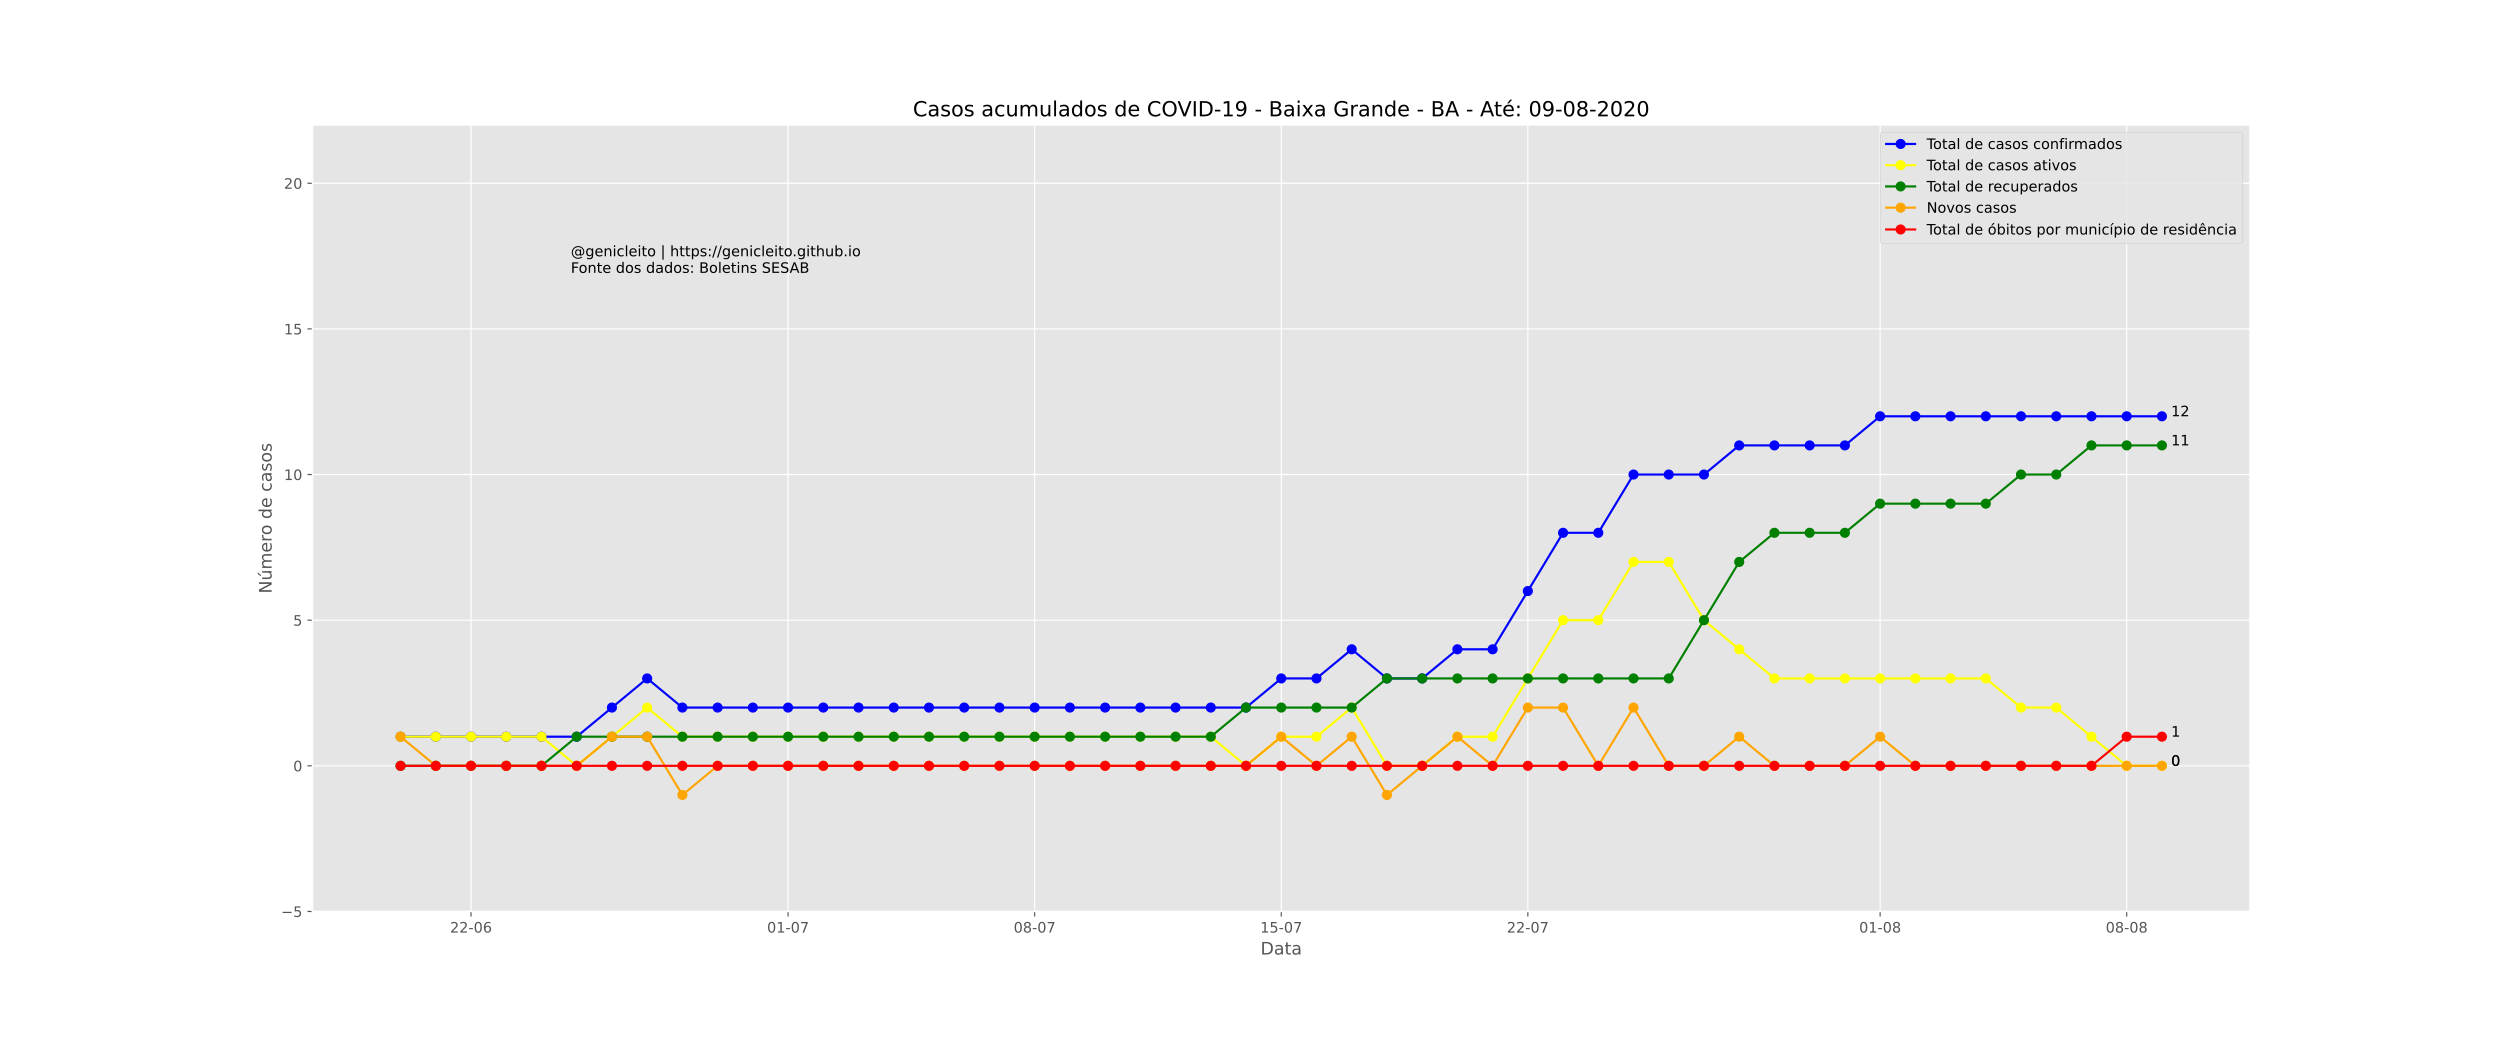 <?xml version="1.0" encoding="utf-8" standalone="no"?>
<!DOCTYPE svg PUBLIC "-//W3C//DTD SVG 1.1//EN"
  "http://www.w3.org/Graphics/SVG/1.1/DTD/svg11.dtd">
<!-- Created with matplotlib (https://matplotlib.org/) -->
<svg height="720pt" version="1.1" viewBox="0 0 1728 720" width="1728pt" xmlns="http://www.w3.org/2000/svg" xmlns:xlink="http://www.w3.org/1999/xlink">
 <defs>
  <style type="text/css">
*{stroke-linecap:butt;stroke-linejoin:round;}
  </style>
 </defs>
 <g id="figure_1">
  <g id="patch_1">
   <path d="M 0 720 
L 1728 720 
L 1728 0 
L 0 0 
z
" style="fill:#ffffff;"/>
  </g>
  <g id="axes_1">
   <g id="patch_2">
    <path d="M 216 630 
L 1555.2 630 
L 1555.2 86.4 
L 216 86.4 
z
" style="fill:#e5e5e5;"/>
   </g>
   <g id="matplotlib.axis_1">
    <g id="xtick_1">
     <g id="line2d_1">
      <path clip-path="url(#pda65e60d1a)" d="M 325.571 630 
L 325.571 86.4 
" style="fill:none;stroke:#ffffff;stroke-linecap:square;stroke-width:0.8;"/>
     </g>
     <g id="line2d_2">
      <defs>
       <path d="M 0 0 
L 0 3.5 
" id="m73b777a3a1" style="stroke:#555555;stroke-width:0.8;"/>
      </defs>
      <g>
       <use style="fill:#555555;stroke:#555555;stroke-width:0.8;" x="325.571" xlink:href="#m73b777a3a1" y="630"/>
      </g>
     </g>
     <g id="text_1">
      <!-- 22-06 -->
      <defs>
       <path d="M 19.188 8.297 
L 53.609 8.297 
L 53.609 0 
L 7.328 0 
L 7.328 8.297 
Q 12.938 14.109 22.625 23.891 
Q 32.328 33.688 34.812 36.531 
Q 39.547 41.844 41.422 45.531 
Q 43.312 49.219 43.312 52.781 
Q 43.312 58.594 39.234 62.25 
Q 35.156 65.922 28.609 65.922 
Q 23.969 65.922 18.812 64.312 
Q 13.672 62.703 7.812 59.422 
L 7.812 69.391 
Q 13.766 71.781 18.938 73 
Q 24.125 74.219 28.422 74.219 
Q 39.75 74.219 46.484 68.547 
Q 53.219 62.891 53.219 53.422 
Q 53.219 48.922 51.531 44.891 
Q 49.859 40.875 45.406 35.406 
Q 44.188 33.984 37.641 27.219 
Q 31.109 20.453 19.188 8.297 
z
" id="DejaVuSans-50"/>
       <path d="M 4.891 31.391 
L 31.203 31.391 
L 31.203 23.391 
L 4.891 23.391 
z
" id="DejaVuSans-45"/>
       <path d="M 31.781 66.406 
Q 24.172 66.406 20.328 58.906 
Q 16.5 51.422 16.5 36.375 
Q 16.5 21.391 20.328 13.891 
Q 24.172 6.391 31.781 6.391 
Q 39.453 6.391 43.281 13.891 
Q 47.125 21.391 47.125 36.375 
Q 47.125 51.422 43.281 58.906 
Q 39.453 66.406 31.781 66.406 
z
M 31.781 74.219 
Q 44.047 74.219 50.516 64.516 
Q 56.984 54.828 56.984 36.375 
Q 56.984 17.969 50.516 8.266 
Q 44.047 -1.422 31.781 -1.422 
Q 19.531 -1.422 13.062 8.266 
Q 6.594 17.969 6.594 36.375 
Q 6.594 54.828 13.062 64.516 
Q 19.531 74.219 31.781 74.219 
z
" id="DejaVuSans-48"/>
       <path d="M 33.016 40.375 
Q 26.375 40.375 22.484 35.828 
Q 18.609 31.297 18.609 23.391 
Q 18.609 15.531 22.484 10.953 
Q 26.375 6.391 33.016 6.391 
Q 39.656 6.391 43.531 10.953 
Q 47.406 15.531 47.406 23.391 
Q 47.406 31.297 43.531 35.828 
Q 39.656 40.375 33.016 40.375 
z
M 52.594 71.297 
L 52.594 62.312 
Q 48.875 64.062 45.094 64.984 
Q 41.312 65.922 37.594 65.922 
Q 27.828 65.922 22.672 59.328 
Q 17.531 52.734 16.797 39.406 
Q 19.672 43.656 24.016 45.922 
Q 28.375 48.188 33.594 48.188 
Q 44.578 48.188 50.953 41.516 
Q 57.328 34.859 57.328 23.391 
Q 57.328 12.156 50.688 5.359 
Q 44.047 -1.422 33.016 -1.422 
Q 20.359 -1.422 13.672 8.266 
Q 6.984 17.969 6.984 36.375 
Q 6.984 53.656 15.188 63.938 
Q 23.391 74.219 37.203 74.219 
Q 40.922 74.219 44.703 73.484 
Q 48.484 72.75 52.594 71.297 
z
" id="DejaVuSans-54"/>
      </defs>
      <g style="fill:#555555;" transform="translate(311.042 644.598)scale(0.1 -0.1)">
       <use xlink:href="#DejaVuSans-50"/>
       <use x="63.623" xlink:href="#DejaVuSans-50"/>
       <use x="127.246" xlink:href="#DejaVuSans-45"/>
       <use x="163.33" xlink:href="#DejaVuSans-48"/>
       <use x="226.953" xlink:href="#DejaVuSans-54"/>
      </g>
     </g>
    </g>
    <g id="xtick_2">
     <g id="line2d_3">
      <path clip-path="url(#pda65e60d1a)" d="M 544.713 630 
L 544.713 86.4 
" style="fill:none;stroke:#ffffff;stroke-linecap:square;stroke-width:0.8;"/>
     </g>
     <g id="line2d_4">
      <g>
       <use style="fill:#555555;stroke:#555555;stroke-width:0.8;" x="544.713" xlink:href="#m73b777a3a1" y="630"/>
      </g>
     </g>
     <g id="text_2">
      <!-- 01-07 -->
      <defs>
       <path d="M 12.406 8.297 
L 28.516 8.297 
L 28.516 63.922 
L 10.984 60.406 
L 10.984 69.391 
L 28.422 72.906 
L 38.281 72.906 
L 38.281 8.297 
L 54.391 8.297 
L 54.391 0 
L 12.406 0 
z
" id="DejaVuSans-49"/>
       <path d="M 8.203 72.906 
L 55.078 72.906 
L 55.078 68.703 
L 28.609 0 
L 18.312 0 
L 43.219 64.594 
L 8.203 64.594 
z
" id="DejaVuSans-55"/>
      </defs>
      <g style="fill:#555555;" transform="translate(530.184 644.598)scale(0.1 -0.1)">
       <use xlink:href="#DejaVuSans-48"/>
       <use x="63.623" xlink:href="#DejaVuSans-49"/>
       <use x="127.246" xlink:href="#DejaVuSans-45"/>
       <use x="163.33" xlink:href="#DejaVuSans-48"/>
       <use x="226.953" xlink:href="#DejaVuSans-55"/>
      </g>
     </g>
    </g>
    <g id="xtick_3">
     <g id="line2d_5">
      <path clip-path="url(#pda65e60d1a)" d="M 715.156 630 
L 715.156 86.4 
" style="fill:none;stroke:#ffffff;stroke-linecap:square;stroke-width:0.8;"/>
     </g>
     <g id="line2d_6">
      <g>
       <use style="fill:#555555;stroke:#555555;stroke-width:0.8;" x="715.156" xlink:href="#m73b777a3a1" y="630"/>
      </g>
     </g>
     <g id="text_3">
      <!-- 08-07 -->
      <defs>
       <path d="M 31.781 34.625 
Q 24.75 34.625 20.719 30.859 
Q 16.703 27.094 16.703 20.516 
Q 16.703 13.922 20.719 10.156 
Q 24.75 6.391 31.781 6.391 
Q 38.812 6.391 42.859 10.172 
Q 46.922 13.969 46.922 20.516 
Q 46.922 27.094 42.891 30.859 
Q 38.875 34.625 31.781 34.625 
z
M 21.922 38.812 
Q 15.578 40.375 12.031 44.719 
Q 8.5 49.078 8.5 55.328 
Q 8.5 64.062 14.719 69.141 
Q 20.953 74.219 31.781 74.219 
Q 42.672 74.219 48.875 69.141 
Q 55.078 64.062 55.078 55.328 
Q 55.078 49.078 51.531 44.719 
Q 48 40.375 41.703 38.812 
Q 48.828 37.156 52.797 32.312 
Q 56.781 27.484 56.781 20.516 
Q 56.781 9.906 50.312 4.234 
Q 43.844 -1.422 31.781 -1.422 
Q 19.734 -1.422 13.25 4.234 
Q 6.781 9.906 6.781 20.516 
Q 6.781 27.484 10.781 32.312 
Q 14.797 37.156 21.922 38.812 
z
M 18.312 54.391 
Q 18.312 48.734 21.844 45.562 
Q 25.391 42.391 31.781 42.391 
Q 38.141 42.391 41.719 45.562 
Q 45.312 48.734 45.312 54.391 
Q 45.312 60.062 41.719 63.234 
Q 38.141 66.406 31.781 66.406 
Q 25.391 66.406 21.844 63.234 
Q 18.312 60.062 18.312 54.391 
z
" id="DejaVuSans-56"/>
      </defs>
      <g style="fill:#555555;" transform="translate(700.627 644.598)scale(0.1 -0.1)">
       <use xlink:href="#DejaVuSans-48"/>
       <use x="63.623" xlink:href="#DejaVuSans-56"/>
       <use x="127.246" xlink:href="#DejaVuSans-45"/>
       <use x="163.33" xlink:href="#DejaVuSans-48"/>
       <use x="226.953" xlink:href="#DejaVuSans-55"/>
      </g>
     </g>
    </g>
    <g id="xtick_4">
     <g id="line2d_7">
      <path clip-path="url(#pda65e60d1a)" d="M 885.6 630 
L 885.6 86.4 
" style="fill:none;stroke:#ffffff;stroke-linecap:square;stroke-width:0.8;"/>
     </g>
     <g id="line2d_8">
      <g>
       <use style="fill:#555555;stroke:#555555;stroke-width:0.8;" x="885.6" xlink:href="#m73b777a3a1" y="630"/>
      </g>
     </g>
     <g id="text_4">
      <!-- 15-07 -->
      <defs>
       <path d="M 10.797 72.906 
L 49.516 72.906 
L 49.516 64.594 
L 19.828 64.594 
L 19.828 46.734 
Q 21.969 47.469 24.109 47.828 
Q 26.266 48.188 28.422 48.188 
Q 40.625 48.188 47.75 41.5 
Q 54.891 34.812 54.891 23.391 
Q 54.891 11.625 47.562 5.094 
Q 40.234 -1.422 26.906 -1.422 
Q 22.312 -1.422 17.547 -0.641 
Q 12.797 0.141 7.719 1.703 
L 7.719 11.625 
Q 12.109 9.234 16.797 8.062 
Q 21.484 6.891 26.703 6.891 
Q 35.156 6.891 40.078 11.328 
Q 45.016 15.766 45.016 23.391 
Q 45.016 31 40.078 35.438 
Q 35.156 39.891 26.703 39.891 
Q 22.75 39.891 18.812 39.016 
Q 14.891 38.141 10.797 36.281 
z
" id="DejaVuSans-53"/>
      </defs>
      <g style="fill:#555555;" transform="translate(871.071 644.598)scale(0.1 -0.1)">
       <use xlink:href="#DejaVuSans-49"/>
       <use x="63.623" xlink:href="#DejaVuSans-53"/>
       <use x="127.246" xlink:href="#DejaVuSans-45"/>
       <use x="163.33" xlink:href="#DejaVuSans-48"/>
       <use x="226.953" xlink:href="#DejaVuSans-55"/>
      </g>
     </g>
    </g>
    <g id="xtick_5">
     <g id="line2d_9">
      <path clip-path="url(#pda65e60d1a)" d="M 1056.044 630 
L 1056.044 86.4 
" style="fill:none;stroke:#ffffff;stroke-linecap:square;stroke-width:0.8;"/>
     </g>
     <g id="line2d_10">
      <g>
       <use style="fill:#555555;stroke:#555555;stroke-width:0.8;" x="1056.044" xlink:href="#m73b777a3a1" y="630"/>
      </g>
     </g>
     <g id="text_5">
      <!-- 22-07 -->
      <g style="fill:#555555;" transform="translate(1041.515 644.598)scale(0.1 -0.1)">
       <use xlink:href="#DejaVuSans-50"/>
       <use x="63.623" xlink:href="#DejaVuSans-50"/>
       <use x="127.246" xlink:href="#DejaVuSans-45"/>
       <use x="163.33" xlink:href="#DejaVuSans-48"/>
       <use x="226.953" xlink:href="#DejaVuSans-55"/>
      </g>
     </g>
    </g>
    <g id="xtick_6">
     <g id="line2d_11">
      <path clip-path="url(#pda65e60d1a)" d="M 1299.535 630 
L 1299.535 86.4 
" style="fill:none;stroke:#ffffff;stroke-linecap:square;stroke-width:0.8;"/>
     </g>
     <g id="line2d_12">
      <g>
       <use style="fill:#555555;stroke:#555555;stroke-width:0.8;" x="1299.535" xlink:href="#m73b777a3a1" y="630"/>
      </g>
     </g>
     <g id="text_6">
      <!-- 01-08 -->
      <g style="fill:#555555;" transform="translate(1285.006 644.598)scale(0.1 -0.1)">
       <use xlink:href="#DejaVuSans-48"/>
       <use x="63.623" xlink:href="#DejaVuSans-49"/>
       <use x="127.246" xlink:href="#DejaVuSans-45"/>
       <use x="163.33" xlink:href="#DejaVuSans-48"/>
       <use x="226.953" xlink:href="#DejaVuSans-56"/>
      </g>
     </g>
    </g>
    <g id="xtick_7">
     <g id="line2d_13">
      <path clip-path="url(#pda65e60d1a)" d="M 1469.978 630 
L 1469.978 86.4 
" style="fill:none;stroke:#ffffff;stroke-linecap:square;stroke-width:0.8;"/>
     </g>
     <g id="line2d_14">
      <g>
       <use style="fill:#555555;stroke:#555555;stroke-width:0.8;" x="1469.978" xlink:href="#m73b777a3a1" y="630"/>
      </g>
     </g>
     <g id="text_7">
      <!-- 08-08 -->
      <g style="fill:#555555;" transform="translate(1455.449 644.598)scale(0.1 -0.1)">
       <use xlink:href="#DejaVuSans-48"/>
       <use x="63.623" xlink:href="#DejaVuSans-56"/>
       <use x="127.246" xlink:href="#DejaVuSans-45"/>
       <use x="163.33" xlink:href="#DejaVuSans-48"/>
       <use x="226.953" xlink:href="#DejaVuSans-56"/>
      </g>
     </g>
    </g>
    <g id="text_8">
     <!-- Data -->
     <defs>
      <path d="M 19.672 64.797 
L 19.672 8.109 
L 31.594 8.109 
Q 46.688 8.109 53.688 14.938 
Q 60.688 21.781 60.688 36.531 
Q 60.688 51.172 53.688 57.984 
Q 46.688 64.797 31.594 64.797 
z
M 9.812 72.906 
L 30.078 72.906 
Q 51.266 72.906 61.172 64.094 
Q 71.094 55.281 71.094 36.531 
Q 71.094 17.672 61.125 8.828 
Q 51.172 0 30.078 0 
L 9.812 0 
z
" id="DejaVuSans-68"/>
      <path d="M 34.281 27.484 
Q 23.391 27.484 19.188 25 
Q 14.984 22.516 14.984 16.5 
Q 14.984 11.719 18.141 8.906 
Q 21.297 6.109 26.703 6.109 
Q 34.188 6.109 38.703 11.406 
Q 43.219 16.703 43.219 25.484 
L 43.219 27.484 
z
M 52.203 31.203 
L 52.203 0 
L 43.219 0 
L 43.219 8.297 
Q 40.141 3.328 35.547 0.953 
Q 30.953 -1.422 24.312 -1.422 
Q 15.922 -1.422 10.953 3.297 
Q 6 8.016 6 15.922 
Q 6 25.141 12.172 29.828 
Q 18.359 34.516 30.609 34.516 
L 43.219 34.516 
L 43.219 35.406 
Q 43.219 41.609 39.141 45 
Q 35.062 48.391 27.688 48.391 
Q 23 48.391 18.547 47.266 
Q 14.109 46.141 10.016 43.891 
L 10.016 52.203 
Q 14.938 54.109 19.578 55.047 
Q 24.219 56 28.609 56 
Q 40.484 56 46.344 49.844 
Q 52.203 43.703 52.203 31.203 
z
" id="DejaVuSans-97"/>
      <path d="M 18.312 70.219 
L 18.312 54.688 
L 36.812 54.688 
L 36.812 47.703 
L 18.312 47.703 
L 18.312 18.016 
Q 18.312 11.328 20.141 9.422 
Q 21.969 7.516 27.594 7.516 
L 36.812 7.516 
L 36.812 0 
L 27.594 0 
Q 17.188 0 13.234 3.875 
Q 9.281 7.766 9.281 18.016 
L 9.281 47.703 
L 2.688 47.703 
L 2.688 54.688 
L 9.281 54.688 
L 9.281 70.219 
z
" id="DejaVuSans-116"/>
     </defs>
     <g style="fill:#555555;" transform="translate(871.274 659.796)scale(0.12 -0.12)">
      <use xlink:href="#DejaVuSans-68"/>
      <use x="77.002" xlink:href="#DejaVuSans-97"/>
      <use x="138.281" xlink:href="#DejaVuSans-116"/>
      <use x="177.49" xlink:href="#DejaVuSans-97"/>
     </g>
    </g>
   </g>
   <g id="matplotlib.axis_2">
    <g id="ytick_1">
     <g id="line2d_15">
      <path clip-path="url(#pda65e60d1a)" d="M 216 630 
L 1555.2 630 
" style="fill:none;stroke:#ffffff;stroke-linecap:square;stroke-width:0.8;"/>
     </g>
     <g id="line2d_16">
      <defs>
       <path d="M 0 0 
L -3.5 0 
" id="mcd00498136" style="stroke:#555555;stroke-width:0.8;"/>
      </defs>
      <g>
       <use style="fill:#555555;stroke:#555555;stroke-width:0.8;" x="216" xlink:href="#mcd00498136" y="630"/>
      </g>
     </g>
     <g id="text_9">
      <!-- −5 -->
      <defs>
       <path d="M 10.594 35.5 
L 73.188 35.5 
L 73.188 27.203 
L 10.594 27.203 
z
" id="DejaVuSans-8722"/>
      </defs>
      <g style="fill:#555555;" transform="translate(194.258 633.799)scale(0.1 -0.1)">
       <use xlink:href="#DejaVuSans-8722"/>
       <use x="83.789" xlink:href="#DejaVuSans-53"/>
      </g>
     </g>
    </g>
    <g id="ytick_2">
     <g id="line2d_17">
      <path clip-path="url(#pda65e60d1a)" d="M 216 529.333 
L 1555.2 529.333 
" style="fill:none;stroke:#ffffff;stroke-linecap:square;stroke-width:0.8;"/>
     </g>
     <g id="line2d_18">
      <g>
       <use style="fill:#555555;stroke:#555555;stroke-width:0.8;" x="216" xlink:href="#mcd00498136" y="529.333"/>
      </g>
     </g>
     <g id="text_10">
      <!-- 0 -->
      <g style="fill:#555555;" transform="translate(202.637 533.133)scale(0.1 -0.1)">
       <use xlink:href="#DejaVuSans-48"/>
      </g>
     </g>
    </g>
    <g id="ytick_3">
     <g id="line2d_19">
      <path clip-path="url(#pda65e60d1a)" d="M 216 428.667 
L 1555.2 428.667 
" style="fill:none;stroke:#ffffff;stroke-linecap:square;stroke-width:0.8;"/>
     </g>
     <g id="line2d_20">
      <g>
       <use style="fill:#555555;stroke:#555555;stroke-width:0.8;" x="216" xlink:href="#mcd00498136" y="428.667"/>
      </g>
     </g>
     <g id="text_11">
      <!-- 5 -->
      <g style="fill:#555555;" transform="translate(202.637 432.466)scale(0.1 -0.1)">
       <use xlink:href="#DejaVuSans-53"/>
      </g>
     </g>
    </g>
    <g id="ytick_4">
     <g id="line2d_21">
      <path clip-path="url(#pda65e60d1a)" d="M 216 328 
L 1555.2 328 
" style="fill:none;stroke:#ffffff;stroke-linecap:square;stroke-width:0.8;"/>
     </g>
     <g id="line2d_22">
      <g>
       <use style="fill:#555555;stroke:#555555;stroke-width:0.8;" x="216" xlink:href="#mcd00498136" y="328"/>
      </g>
     </g>
     <g id="text_12">
      <!-- 10 -->
      <g style="fill:#555555;" transform="translate(196.275 331.799)scale(0.1 -0.1)">
       <use xlink:href="#DejaVuSans-49"/>
       <use x="63.623" xlink:href="#DejaVuSans-48"/>
      </g>
     </g>
    </g>
    <g id="ytick_5">
     <g id="line2d_23">
      <path clip-path="url(#pda65e60d1a)" d="M 216 227.333 
L 1555.2 227.333 
" style="fill:none;stroke:#ffffff;stroke-linecap:square;stroke-width:0.8;"/>
     </g>
     <g id="line2d_24">
      <g>
       <use style="fill:#555555;stroke:#555555;stroke-width:0.8;" x="216" xlink:href="#mcd00498136" y="227.333"/>
      </g>
     </g>
     <g id="text_13">
      <!-- 15 -->
      <g style="fill:#555555;" transform="translate(196.275 231.133)scale(0.1 -0.1)">
       <use xlink:href="#DejaVuSans-49"/>
       <use x="63.623" xlink:href="#DejaVuSans-53"/>
      </g>
     </g>
    </g>
    <g id="ytick_6">
     <g id="line2d_25">
      <path clip-path="url(#pda65e60d1a)" d="M 216 126.667 
L 1555.2 126.667 
" style="fill:none;stroke:#ffffff;stroke-linecap:square;stroke-width:0.8;"/>
     </g>
     <g id="line2d_26">
      <g>
       <use style="fill:#555555;stroke:#555555;stroke-width:0.8;" x="216" xlink:href="#mcd00498136" y="126.667"/>
      </g>
     </g>
     <g id="text_14">
      <!-- 20 -->
      <g style="fill:#555555;" transform="translate(196.275 130.466)scale(0.1 -0.1)">
       <use xlink:href="#DejaVuSans-50"/>
       <use x="63.623" xlink:href="#DejaVuSans-48"/>
      </g>
     </g>
    </g>
    <g id="text_15">
     <!-- Número de casos -->
     <defs>
      <path d="M 9.812 72.906 
L 23.094 72.906 
L 55.422 11.922 
L 55.422 72.906 
L 64.984 72.906 
L 64.984 0 
L 51.703 0 
L 19.391 60.984 
L 19.391 0 
L 9.812 0 
z
" id="DejaVuSans-78"/>
      <path d="M 8.5 21.578 
L 8.5 54.688 
L 17.484 54.688 
L 17.484 21.922 
Q 17.484 14.156 20.5 10.266 
Q 23.531 6.391 29.594 6.391 
Q 36.859 6.391 41.078 11.031 
Q 45.312 15.672 45.312 23.688 
L 45.312 54.688 
L 54.297 54.688 
L 54.297 0 
L 45.312 0 
L 45.312 8.406 
Q 42.047 3.422 37.719 1 
Q 33.406 -1.422 27.688 -1.422 
Q 18.266 -1.422 13.375 4.438 
Q 8.5 10.297 8.5 21.578 
z
M 31.109 56 
z
M 37.781 79.984 
L 47.5 79.984 
L 31.594 61.625 
L 24.109 61.625 
z
" id="DejaVuSans-250"/>
      <path d="M 52 44.188 
Q 55.375 50.25 60.062 53.125 
Q 64.75 56 71.094 56 
Q 79.641 56 84.281 50.016 
Q 88.922 44.047 88.922 33.016 
L 88.922 0 
L 79.891 0 
L 79.891 32.719 
Q 79.891 40.578 77.094 44.375 
Q 74.312 48.188 68.609 48.188 
Q 61.625 48.188 57.562 43.547 
Q 53.516 38.922 53.516 30.906 
L 53.516 0 
L 44.484 0 
L 44.484 32.719 
Q 44.484 40.625 41.703 44.406 
Q 38.922 48.188 33.109 48.188 
Q 26.219 48.188 22.156 43.531 
Q 18.109 38.875 18.109 30.906 
L 18.109 0 
L 9.078 0 
L 9.078 54.688 
L 18.109 54.688 
L 18.109 46.188 
Q 21.188 51.219 25.484 53.609 
Q 29.781 56 35.688 56 
Q 41.656 56 45.828 52.969 
Q 50 49.953 52 44.188 
z
" id="DejaVuSans-109"/>
      <path d="M 56.203 29.594 
L 56.203 25.203 
L 14.891 25.203 
Q 15.484 15.922 20.484 11.062 
Q 25.484 6.203 34.422 6.203 
Q 39.594 6.203 44.453 7.469 
Q 49.312 8.734 54.109 11.281 
L 54.109 2.781 
Q 49.266 0.734 44.188 -0.344 
Q 39.109 -1.422 33.891 -1.422 
Q 20.797 -1.422 13.156 6.188 
Q 5.516 13.812 5.516 26.812 
Q 5.516 40.234 12.766 48.109 
Q 20.016 56 32.328 56 
Q 43.359 56 49.781 48.891 
Q 56.203 41.797 56.203 29.594 
z
M 47.219 32.234 
Q 47.125 39.594 43.094 43.984 
Q 39.062 48.391 32.422 48.391 
Q 24.906 48.391 20.391 44.141 
Q 15.875 39.891 15.188 32.172 
z
" id="DejaVuSans-101"/>
      <path d="M 41.109 46.297 
Q 39.594 47.172 37.812 47.578 
Q 36.031 48 33.891 48 
Q 26.266 48 22.188 43.047 
Q 18.109 38.094 18.109 28.812 
L 18.109 0 
L 9.078 0 
L 9.078 54.688 
L 18.109 54.688 
L 18.109 46.188 
Q 20.953 51.172 25.484 53.578 
Q 30.031 56 36.531 56 
Q 37.453 56 38.578 55.875 
Q 39.703 55.766 41.062 55.516 
z
" id="DejaVuSans-114"/>
      <path d="M 30.609 48.391 
Q 23.391 48.391 19.188 42.75 
Q 14.984 37.109 14.984 27.297 
Q 14.984 17.484 19.156 11.844 
Q 23.344 6.203 30.609 6.203 
Q 37.797 6.203 41.984 11.859 
Q 46.188 17.531 46.188 27.297 
Q 46.188 37.016 41.984 42.703 
Q 37.797 48.391 30.609 48.391 
z
M 30.609 56 
Q 42.328 56 49.016 48.375 
Q 55.719 40.766 55.719 27.297 
Q 55.719 13.875 49.016 6.219 
Q 42.328 -1.422 30.609 -1.422 
Q 18.844 -1.422 12.172 6.219 
Q 5.516 13.875 5.516 27.297 
Q 5.516 40.766 12.172 48.375 
Q 18.844 56 30.609 56 
z
" id="DejaVuSans-111"/>
      <path id="DejaVuSans-32"/>
      <path d="M 45.406 46.391 
L 45.406 75.984 
L 54.391 75.984 
L 54.391 0 
L 45.406 0 
L 45.406 8.203 
Q 42.578 3.328 38.25 0.953 
Q 33.938 -1.422 27.875 -1.422 
Q 17.969 -1.422 11.734 6.484 
Q 5.516 14.406 5.516 27.297 
Q 5.516 40.188 11.734 48.094 
Q 17.969 56 27.875 56 
Q 33.938 56 38.25 53.625 
Q 42.578 51.266 45.406 46.391 
z
M 14.797 27.297 
Q 14.797 17.391 18.875 11.75 
Q 22.953 6.109 30.078 6.109 
Q 37.203 6.109 41.297 11.75 
Q 45.406 17.391 45.406 27.297 
Q 45.406 37.203 41.297 42.844 
Q 37.203 48.484 30.078 48.484 
Q 22.953 48.484 18.875 42.844 
Q 14.797 37.203 14.797 27.297 
z
" id="DejaVuSans-100"/>
      <path d="M 48.781 52.594 
L 48.781 44.188 
Q 44.969 46.297 41.141 47.344 
Q 37.312 48.391 33.406 48.391 
Q 24.656 48.391 19.812 42.844 
Q 14.984 37.312 14.984 27.297 
Q 14.984 17.281 19.812 11.734 
Q 24.656 6.203 33.406 6.203 
Q 37.312 6.203 41.141 7.25 
Q 44.969 8.297 48.781 10.406 
L 48.781 2.094 
Q 45.016 0.344 40.984 -0.531 
Q 36.969 -1.422 32.422 -1.422 
Q 20.062 -1.422 12.781 6.344 
Q 5.516 14.109 5.516 27.297 
Q 5.516 40.672 12.859 48.328 
Q 20.219 56 33.016 56 
Q 37.156 56 41.109 55.141 
Q 45.062 54.297 48.781 52.594 
z
" id="DejaVuSans-99"/>
      <path d="M 44.281 53.078 
L 44.281 44.578 
Q 40.484 46.531 36.375 47.5 
Q 32.281 48.484 27.875 48.484 
Q 21.188 48.484 17.844 46.438 
Q 14.5 44.391 14.5 40.281 
Q 14.5 37.156 16.891 35.375 
Q 19.281 33.594 26.516 31.984 
L 29.594 31.297 
Q 39.156 29.25 43.188 25.516 
Q 47.219 21.781 47.219 15.094 
Q 47.219 7.469 41.188 3.016 
Q 35.156 -1.422 24.609 -1.422 
Q 20.219 -1.422 15.453 -0.562 
Q 10.688 0.297 5.422 2 
L 5.422 11.281 
Q 10.406 8.688 15.234 7.391 
Q 20.062 6.109 24.812 6.109 
Q 31.156 6.109 34.562 8.281 
Q 37.984 10.453 37.984 14.406 
Q 37.984 18.062 35.516 20.016 
Q 33.062 21.969 24.703 23.781 
L 21.578 24.516 
Q 13.234 26.266 9.516 29.906 
Q 5.812 33.547 5.812 39.891 
Q 5.812 47.609 11.281 51.797 
Q 16.75 56 26.812 56 
Q 31.781 56 36.172 55.266 
Q 40.578 54.547 44.281 53.078 
z
" id="DejaVuSans-115"/>
     </defs>
     <g style="fill:#555555;" transform="translate(187.762 410.243)rotate(-90)scale(0.12 -0.12)">
      <use xlink:href="#DejaVuSans-78"/>
      <use x="74.805" xlink:href="#DejaVuSans-250"/>
      <use x="138.184" xlink:href="#DejaVuSans-109"/>
      <use x="235.596" xlink:href="#DejaVuSans-101"/>
      <use x="297.119" xlink:href="#DejaVuSans-114"/>
      <use x="335.982" xlink:href="#DejaVuSans-111"/>
      <use x="397.164" xlink:href="#DejaVuSans-32"/>
      <use x="428.951" xlink:href="#DejaVuSans-100"/>
      <use x="492.428" xlink:href="#DejaVuSans-101"/>
      <use x="553.951" xlink:href="#DejaVuSans-32"/>
      <use x="585.738" xlink:href="#DejaVuSans-99"/>
      <use x="640.719" xlink:href="#DejaVuSans-97"/>
      <use x="701.998" xlink:href="#DejaVuSans-115"/>
      <use x="754.098" xlink:href="#DejaVuSans-111"/>
      <use x="815.279" xlink:href="#DejaVuSans-115"/>
     </g>
    </g>
   </g>
   <g id="line2d_27">
    <path clip-path="url(#pda65e60d1a)" d="M 276.873 509.2 
L 301.222 509.2 
L 325.571 509.2 
L 349.92 509.2 
L 374.269 509.2 
L 398.618 509.2 
L 422.967 489.067 
L 447.316 468.933 
L 471.665 489.067 
L 496.015 489.067 
L 520.364 489.067 
L 544.713 489.067 
L 569.062 489.067 
L 593.411 489.067 
L 617.76 489.067 
L 642.109 489.067 
L 666.458 489.067 
L 690.807 489.067 
L 715.156 489.067 
L 739.505 489.067 
L 763.855 489.067 
L 788.204 489.067 
L 812.553 489.067 
L 836.902 489.067 
L 861.251 489.067 
L 885.6 468.933 
L 909.949 468.933 
L 934.298 448.8 
L 958.647 468.933 
L 982.996 468.933 
L 1007.345 448.8 
L 1031.695 448.8 
L 1056.044 408.533 
L 1080.393 368.267 
L 1104.742 368.267 
L 1129.091 328 
L 1153.44 328 
L 1177.789 328 
L 1202.138 307.867 
L 1226.487 307.867 
L 1250.836 307.867 
L 1275.185 307.867 
L 1299.535 287.733 
L 1323.884 287.733 
L 1348.233 287.733 
L 1372.582 287.733 
L 1396.931 287.733 
L 1421.28 287.733 
L 1445.629 287.733 
L 1469.978 287.733 
L 1494.327 287.733 
" style="fill:none;stroke:#0000ff;stroke-linecap:square;stroke-width:1.5;"/>
    <defs>
     <path d="M 0 3 
C 0.796 3 1.559 2.684 2.121 2.121 
C 2.684 1.559 3 0.796 3 0 
C 3 -0.796 2.684 -1.559 2.121 -2.121 
C 1.559 -2.684 0.796 -3 0 -3 
C -0.796 -3 -1.559 -2.684 -2.121 -2.121 
C -2.684 -1.559 -3 -0.796 -3 0 
C -3 0.796 -2.684 1.559 -2.121 2.121 
C -1.559 2.684 -0.796 3 0 3 
z
" id="mbca430b5b3" style="stroke:#0000ff;"/>
    </defs>
    <g clip-path="url(#pda65e60d1a)">
     <use style="fill:#0000ff;stroke:#0000ff;" x="276.873" xlink:href="#mbca430b5b3" y="509.2"/>
     <use style="fill:#0000ff;stroke:#0000ff;" x="301.222" xlink:href="#mbca430b5b3" y="509.2"/>
     <use style="fill:#0000ff;stroke:#0000ff;" x="325.571" xlink:href="#mbca430b5b3" y="509.2"/>
     <use style="fill:#0000ff;stroke:#0000ff;" x="349.92" xlink:href="#mbca430b5b3" y="509.2"/>
     <use style="fill:#0000ff;stroke:#0000ff;" x="374.269" xlink:href="#mbca430b5b3" y="509.2"/>
     <use style="fill:#0000ff;stroke:#0000ff;" x="398.618" xlink:href="#mbca430b5b3" y="509.2"/>
     <use style="fill:#0000ff;stroke:#0000ff;" x="422.967" xlink:href="#mbca430b5b3" y="489.067"/>
     <use style="fill:#0000ff;stroke:#0000ff;" x="447.316" xlink:href="#mbca430b5b3" y="468.933"/>
     <use style="fill:#0000ff;stroke:#0000ff;" x="471.665" xlink:href="#mbca430b5b3" y="489.067"/>
     <use style="fill:#0000ff;stroke:#0000ff;" x="496.015" xlink:href="#mbca430b5b3" y="489.067"/>
     <use style="fill:#0000ff;stroke:#0000ff;" x="520.364" xlink:href="#mbca430b5b3" y="489.067"/>
     <use style="fill:#0000ff;stroke:#0000ff;" x="544.713" xlink:href="#mbca430b5b3" y="489.067"/>
     <use style="fill:#0000ff;stroke:#0000ff;" x="569.062" xlink:href="#mbca430b5b3" y="489.067"/>
     <use style="fill:#0000ff;stroke:#0000ff;" x="593.411" xlink:href="#mbca430b5b3" y="489.067"/>
     <use style="fill:#0000ff;stroke:#0000ff;" x="617.76" xlink:href="#mbca430b5b3" y="489.067"/>
     <use style="fill:#0000ff;stroke:#0000ff;" x="642.109" xlink:href="#mbca430b5b3" y="489.067"/>
     <use style="fill:#0000ff;stroke:#0000ff;" x="666.458" xlink:href="#mbca430b5b3" y="489.067"/>
     <use style="fill:#0000ff;stroke:#0000ff;" x="690.807" xlink:href="#mbca430b5b3" y="489.067"/>
     <use style="fill:#0000ff;stroke:#0000ff;" x="715.156" xlink:href="#mbca430b5b3" y="489.067"/>
     <use style="fill:#0000ff;stroke:#0000ff;" x="739.505" xlink:href="#mbca430b5b3" y="489.067"/>
     <use style="fill:#0000ff;stroke:#0000ff;" x="763.855" xlink:href="#mbca430b5b3" y="489.067"/>
     <use style="fill:#0000ff;stroke:#0000ff;" x="788.204" xlink:href="#mbca430b5b3" y="489.067"/>
     <use style="fill:#0000ff;stroke:#0000ff;" x="812.553" xlink:href="#mbca430b5b3" y="489.067"/>
     <use style="fill:#0000ff;stroke:#0000ff;" x="836.902" xlink:href="#mbca430b5b3" y="489.067"/>
     <use style="fill:#0000ff;stroke:#0000ff;" x="861.251" xlink:href="#mbca430b5b3" y="489.067"/>
     <use style="fill:#0000ff;stroke:#0000ff;" x="885.6" xlink:href="#mbca430b5b3" y="468.933"/>
     <use style="fill:#0000ff;stroke:#0000ff;" x="909.949" xlink:href="#mbca430b5b3" y="468.933"/>
     <use style="fill:#0000ff;stroke:#0000ff;" x="934.298" xlink:href="#mbca430b5b3" y="448.8"/>
     <use style="fill:#0000ff;stroke:#0000ff;" x="958.647" xlink:href="#mbca430b5b3" y="468.933"/>
     <use style="fill:#0000ff;stroke:#0000ff;" x="982.996" xlink:href="#mbca430b5b3" y="468.933"/>
     <use style="fill:#0000ff;stroke:#0000ff;" x="1007.345" xlink:href="#mbca430b5b3" y="448.8"/>
     <use style="fill:#0000ff;stroke:#0000ff;" x="1031.695" xlink:href="#mbca430b5b3" y="448.8"/>
     <use style="fill:#0000ff;stroke:#0000ff;" x="1056.044" xlink:href="#mbca430b5b3" y="408.533"/>
     <use style="fill:#0000ff;stroke:#0000ff;" x="1080.393" xlink:href="#mbca430b5b3" y="368.267"/>
     <use style="fill:#0000ff;stroke:#0000ff;" x="1104.742" xlink:href="#mbca430b5b3" y="368.267"/>
     <use style="fill:#0000ff;stroke:#0000ff;" x="1129.091" xlink:href="#mbca430b5b3" y="328"/>
     <use style="fill:#0000ff;stroke:#0000ff;" x="1153.44" xlink:href="#mbca430b5b3" y="328"/>
     <use style="fill:#0000ff;stroke:#0000ff;" x="1177.789" xlink:href="#mbca430b5b3" y="328"/>
     <use style="fill:#0000ff;stroke:#0000ff;" x="1202.138" xlink:href="#mbca430b5b3" y="307.867"/>
     <use style="fill:#0000ff;stroke:#0000ff;" x="1226.487" xlink:href="#mbca430b5b3" y="307.867"/>
     <use style="fill:#0000ff;stroke:#0000ff;" x="1250.836" xlink:href="#mbca430b5b3" y="307.867"/>
     <use style="fill:#0000ff;stroke:#0000ff;" x="1275.185" xlink:href="#mbca430b5b3" y="307.867"/>
     <use style="fill:#0000ff;stroke:#0000ff;" x="1299.535" xlink:href="#mbca430b5b3" y="287.733"/>
     <use style="fill:#0000ff;stroke:#0000ff;" x="1323.884" xlink:href="#mbca430b5b3" y="287.733"/>
     <use style="fill:#0000ff;stroke:#0000ff;" x="1348.233" xlink:href="#mbca430b5b3" y="287.733"/>
     <use style="fill:#0000ff;stroke:#0000ff;" x="1372.582" xlink:href="#mbca430b5b3" y="287.733"/>
     <use style="fill:#0000ff;stroke:#0000ff;" x="1396.931" xlink:href="#mbca430b5b3" y="287.733"/>
     <use style="fill:#0000ff;stroke:#0000ff;" x="1421.28" xlink:href="#mbca430b5b3" y="287.733"/>
     <use style="fill:#0000ff;stroke:#0000ff;" x="1445.629" xlink:href="#mbca430b5b3" y="287.733"/>
     <use style="fill:#0000ff;stroke:#0000ff;" x="1469.978" xlink:href="#mbca430b5b3" y="287.733"/>
     <use style="fill:#0000ff;stroke:#0000ff;" x="1494.327" xlink:href="#mbca430b5b3" y="287.733"/>
    </g>
   </g>
   <g id="line2d_28">
    <path clip-path="url(#pda65e60d1a)" d="M 276.873 509.2 
L 301.222 509.2 
L 325.571 509.2 
L 349.92 509.2 
L 374.269 509.2 
L 398.618 529.333 
L 422.967 509.2 
L 447.316 489.067 
L 471.665 509.2 
L 496.015 509.2 
L 520.364 509.2 
L 544.713 509.2 
L 569.062 509.2 
L 593.411 509.2 
L 617.76 509.2 
L 642.109 509.2 
L 666.458 509.2 
L 690.807 509.2 
L 715.156 509.2 
L 739.505 509.2 
L 763.855 509.2 
L 788.204 509.2 
L 812.553 509.2 
L 836.902 509.2 
L 861.251 529.333 
L 885.6 509.2 
L 909.949 509.2 
L 934.298 489.067 
L 958.647 529.333 
L 982.996 529.333 
L 1007.345 509.2 
L 1031.695 509.2 
L 1056.044 468.933 
L 1080.393 428.667 
L 1104.742 428.667 
L 1129.091 388.4 
L 1153.44 388.4 
L 1177.789 428.667 
L 1202.138 448.8 
L 1226.487 468.933 
L 1250.836 468.933 
L 1275.185 468.933 
L 1299.535 468.933 
L 1323.884 468.933 
L 1348.233 468.933 
L 1372.582 468.933 
L 1396.931 489.067 
L 1421.28 489.067 
L 1445.629 509.2 
L 1469.978 529.333 
L 1494.327 529.333 
" style="fill:none;stroke:#ffff00;stroke-linecap:square;stroke-width:1.5;"/>
    <defs>
     <path d="M 0 3 
C 0.796 3 1.559 2.684 2.121 2.121 
C 2.684 1.559 3 0.796 3 0 
C 3 -0.796 2.684 -1.559 2.121 -2.121 
C 1.559 -2.684 0.796 -3 0 -3 
C -0.796 -3 -1.559 -2.684 -2.121 -2.121 
C -2.684 -1.559 -3 -0.796 -3 0 
C -3 0.796 -2.684 1.559 -2.121 2.121 
C -1.559 2.684 -0.796 3 0 3 
z
" id="m1e061542ae" style="stroke:#ffff00;"/>
    </defs>
    <g clip-path="url(#pda65e60d1a)">
     <use style="fill:#ffff00;stroke:#ffff00;" x="276.873" xlink:href="#m1e061542ae" y="509.2"/>
     <use style="fill:#ffff00;stroke:#ffff00;" x="301.222" xlink:href="#m1e061542ae" y="509.2"/>
     <use style="fill:#ffff00;stroke:#ffff00;" x="325.571" xlink:href="#m1e061542ae" y="509.2"/>
     <use style="fill:#ffff00;stroke:#ffff00;" x="349.92" xlink:href="#m1e061542ae" y="509.2"/>
     <use style="fill:#ffff00;stroke:#ffff00;" x="374.269" xlink:href="#m1e061542ae" y="509.2"/>
     <use style="fill:#ffff00;stroke:#ffff00;" x="398.618" xlink:href="#m1e061542ae" y="529.333"/>
     <use style="fill:#ffff00;stroke:#ffff00;" x="422.967" xlink:href="#m1e061542ae" y="509.2"/>
     <use style="fill:#ffff00;stroke:#ffff00;" x="447.316" xlink:href="#m1e061542ae" y="489.067"/>
     <use style="fill:#ffff00;stroke:#ffff00;" x="471.665" xlink:href="#m1e061542ae" y="509.2"/>
     <use style="fill:#ffff00;stroke:#ffff00;" x="496.015" xlink:href="#m1e061542ae" y="509.2"/>
     <use style="fill:#ffff00;stroke:#ffff00;" x="520.364" xlink:href="#m1e061542ae" y="509.2"/>
     <use style="fill:#ffff00;stroke:#ffff00;" x="544.713" xlink:href="#m1e061542ae" y="509.2"/>
     <use style="fill:#ffff00;stroke:#ffff00;" x="569.062" xlink:href="#m1e061542ae" y="509.2"/>
     <use style="fill:#ffff00;stroke:#ffff00;" x="593.411" xlink:href="#m1e061542ae" y="509.2"/>
     <use style="fill:#ffff00;stroke:#ffff00;" x="617.76" xlink:href="#m1e061542ae" y="509.2"/>
     <use style="fill:#ffff00;stroke:#ffff00;" x="642.109" xlink:href="#m1e061542ae" y="509.2"/>
     <use style="fill:#ffff00;stroke:#ffff00;" x="666.458" xlink:href="#m1e061542ae" y="509.2"/>
     <use style="fill:#ffff00;stroke:#ffff00;" x="690.807" xlink:href="#m1e061542ae" y="509.2"/>
     <use style="fill:#ffff00;stroke:#ffff00;" x="715.156" xlink:href="#m1e061542ae" y="509.2"/>
     <use style="fill:#ffff00;stroke:#ffff00;" x="739.505" xlink:href="#m1e061542ae" y="509.2"/>
     <use style="fill:#ffff00;stroke:#ffff00;" x="763.855" xlink:href="#m1e061542ae" y="509.2"/>
     <use style="fill:#ffff00;stroke:#ffff00;" x="788.204" xlink:href="#m1e061542ae" y="509.2"/>
     <use style="fill:#ffff00;stroke:#ffff00;" x="812.553" xlink:href="#m1e061542ae" y="509.2"/>
     <use style="fill:#ffff00;stroke:#ffff00;" x="836.902" xlink:href="#m1e061542ae" y="509.2"/>
     <use style="fill:#ffff00;stroke:#ffff00;" x="861.251" xlink:href="#m1e061542ae" y="529.333"/>
     <use style="fill:#ffff00;stroke:#ffff00;" x="885.6" xlink:href="#m1e061542ae" y="509.2"/>
     <use style="fill:#ffff00;stroke:#ffff00;" x="909.949" xlink:href="#m1e061542ae" y="509.2"/>
     <use style="fill:#ffff00;stroke:#ffff00;" x="934.298" xlink:href="#m1e061542ae" y="489.067"/>
     <use style="fill:#ffff00;stroke:#ffff00;" x="958.647" xlink:href="#m1e061542ae" y="529.333"/>
     <use style="fill:#ffff00;stroke:#ffff00;" x="982.996" xlink:href="#m1e061542ae" y="529.333"/>
     <use style="fill:#ffff00;stroke:#ffff00;" x="1007.345" xlink:href="#m1e061542ae" y="509.2"/>
     <use style="fill:#ffff00;stroke:#ffff00;" x="1031.695" xlink:href="#m1e061542ae" y="509.2"/>
     <use style="fill:#ffff00;stroke:#ffff00;" x="1056.044" xlink:href="#m1e061542ae" y="468.933"/>
     <use style="fill:#ffff00;stroke:#ffff00;" x="1080.393" xlink:href="#m1e061542ae" y="428.667"/>
     <use style="fill:#ffff00;stroke:#ffff00;" x="1104.742" xlink:href="#m1e061542ae" y="428.667"/>
     <use style="fill:#ffff00;stroke:#ffff00;" x="1129.091" xlink:href="#m1e061542ae" y="388.4"/>
     <use style="fill:#ffff00;stroke:#ffff00;" x="1153.44" xlink:href="#m1e061542ae" y="388.4"/>
     <use style="fill:#ffff00;stroke:#ffff00;" x="1177.789" xlink:href="#m1e061542ae" y="428.667"/>
     <use style="fill:#ffff00;stroke:#ffff00;" x="1202.138" xlink:href="#m1e061542ae" y="448.8"/>
     <use style="fill:#ffff00;stroke:#ffff00;" x="1226.487" xlink:href="#m1e061542ae" y="468.933"/>
     <use style="fill:#ffff00;stroke:#ffff00;" x="1250.836" xlink:href="#m1e061542ae" y="468.933"/>
     <use style="fill:#ffff00;stroke:#ffff00;" x="1275.185" xlink:href="#m1e061542ae" y="468.933"/>
     <use style="fill:#ffff00;stroke:#ffff00;" x="1299.535" xlink:href="#m1e061542ae" y="468.933"/>
     <use style="fill:#ffff00;stroke:#ffff00;" x="1323.884" xlink:href="#m1e061542ae" y="468.933"/>
     <use style="fill:#ffff00;stroke:#ffff00;" x="1348.233" xlink:href="#m1e061542ae" y="468.933"/>
     <use style="fill:#ffff00;stroke:#ffff00;" x="1372.582" xlink:href="#m1e061542ae" y="468.933"/>
     <use style="fill:#ffff00;stroke:#ffff00;" x="1396.931" xlink:href="#m1e061542ae" y="489.067"/>
     <use style="fill:#ffff00;stroke:#ffff00;" x="1421.28" xlink:href="#m1e061542ae" y="489.067"/>
     <use style="fill:#ffff00;stroke:#ffff00;" x="1445.629" xlink:href="#m1e061542ae" y="509.2"/>
     <use style="fill:#ffff00;stroke:#ffff00;" x="1469.978" xlink:href="#m1e061542ae" y="529.333"/>
     <use style="fill:#ffff00;stroke:#ffff00;" x="1494.327" xlink:href="#m1e061542ae" y="529.333"/>
    </g>
   </g>
   <g id="line2d_29">
    <path clip-path="url(#pda65e60d1a)" d="M 276.873 529.333 
L 301.222 529.333 
L 325.571 529.333 
L 349.92 529.333 
L 374.269 529.333 
L 398.618 509.2 
L 422.967 509.2 
L 447.316 509.2 
L 471.665 509.2 
L 496.015 509.2 
L 520.364 509.2 
L 544.713 509.2 
L 569.062 509.2 
L 593.411 509.2 
L 617.76 509.2 
L 642.109 509.2 
L 666.458 509.2 
L 690.807 509.2 
L 715.156 509.2 
L 739.505 509.2 
L 763.855 509.2 
L 788.204 509.2 
L 812.553 509.2 
L 836.902 509.2 
L 861.251 489.067 
L 885.6 489.067 
L 909.949 489.067 
L 934.298 489.067 
L 958.647 468.933 
L 982.996 468.933 
L 1007.345 468.933 
L 1031.695 468.933 
L 1056.044 468.933 
L 1080.393 468.933 
L 1104.742 468.933 
L 1129.091 468.933 
L 1153.44 468.933 
L 1177.789 428.667 
L 1202.138 388.4 
L 1226.487 368.267 
L 1250.836 368.267 
L 1275.185 368.267 
L 1299.535 348.133 
L 1323.884 348.133 
L 1348.233 348.133 
L 1372.582 348.133 
L 1396.931 328 
L 1421.28 328 
L 1445.629 307.867 
L 1469.978 307.867 
L 1494.327 307.867 
" style="fill:none;stroke:#008000;stroke-linecap:square;stroke-width:1.5;"/>
    <defs>
     <path d="M 0 3 
C 0.796 3 1.559 2.684 2.121 2.121 
C 2.684 1.559 3 0.796 3 0 
C 3 -0.796 2.684 -1.559 2.121 -2.121 
C 1.559 -2.684 0.796 -3 0 -3 
C -0.796 -3 -1.559 -2.684 -2.121 -2.121 
C -2.684 -1.559 -3 -0.796 -3 0 
C -3 0.796 -2.684 1.559 -2.121 2.121 
C -1.559 2.684 -0.796 3 0 3 
z
" id="m16ad90ae0c" style="stroke:#008000;"/>
    </defs>
    <g clip-path="url(#pda65e60d1a)">
     <use style="fill:#008000;stroke:#008000;" x="276.873" xlink:href="#m16ad90ae0c" y="529.333"/>
     <use style="fill:#008000;stroke:#008000;" x="301.222" xlink:href="#m16ad90ae0c" y="529.333"/>
     <use style="fill:#008000;stroke:#008000;" x="325.571" xlink:href="#m16ad90ae0c" y="529.333"/>
     <use style="fill:#008000;stroke:#008000;" x="349.92" xlink:href="#m16ad90ae0c" y="529.333"/>
     <use style="fill:#008000;stroke:#008000;" x="374.269" xlink:href="#m16ad90ae0c" y="529.333"/>
     <use style="fill:#008000;stroke:#008000;" x="398.618" xlink:href="#m16ad90ae0c" y="509.2"/>
     <use style="fill:#008000;stroke:#008000;" x="422.967" xlink:href="#m16ad90ae0c" y="509.2"/>
     <use style="fill:#008000;stroke:#008000;" x="447.316" xlink:href="#m16ad90ae0c" y="509.2"/>
     <use style="fill:#008000;stroke:#008000;" x="471.665" xlink:href="#m16ad90ae0c" y="509.2"/>
     <use style="fill:#008000;stroke:#008000;" x="496.015" xlink:href="#m16ad90ae0c" y="509.2"/>
     <use style="fill:#008000;stroke:#008000;" x="520.364" xlink:href="#m16ad90ae0c" y="509.2"/>
     <use style="fill:#008000;stroke:#008000;" x="544.713" xlink:href="#m16ad90ae0c" y="509.2"/>
     <use style="fill:#008000;stroke:#008000;" x="569.062" xlink:href="#m16ad90ae0c" y="509.2"/>
     <use style="fill:#008000;stroke:#008000;" x="593.411" xlink:href="#m16ad90ae0c" y="509.2"/>
     <use style="fill:#008000;stroke:#008000;" x="617.76" xlink:href="#m16ad90ae0c" y="509.2"/>
     <use style="fill:#008000;stroke:#008000;" x="642.109" xlink:href="#m16ad90ae0c" y="509.2"/>
     <use style="fill:#008000;stroke:#008000;" x="666.458" xlink:href="#m16ad90ae0c" y="509.2"/>
     <use style="fill:#008000;stroke:#008000;" x="690.807" xlink:href="#m16ad90ae0c" y="509.2"/>
     <use style="fill:#008000;stroke:#008000;" x="715.156" xlink:href="#m16ad90ae0c" y="509.2"/>
     <use style="fill:#008000;stroke:#008000;" x="739.505" xlink:href="#m16ad90ae0c" y="509.2"/>
     <use style="fill:#008000;stroke:#008000;" x="763.855" xlink:href="#m16ad90ae0c" y="509.2"/>
     <use style="fill:#008000;stroke:#008000;" x="788.204" xlink:href="#m16ad90ae0c" y="509.2"/>
     <use style="fill:#008000;stroke:#008000;" x="812.553" xlink:href="#m16ad90ae0c" y="509.2"/>
     <use style="fill:#008000;stroke:#008000;" x="836.902" xlink:href="#m16ad90ae0c" y="509.2"/>
     <use style="fill:#008000;stroke:#008000;" x="861.251" xlink:href="#m16ad90ae0c" y="489.067"/>
     <use style="fill:#008000;stroke:#008000;" x="885.6" xlink:href="#m16ad90ae0c" y="489.067"/>
     <use style="fill:#008000;stroke:#008000;" x="909.949" xlink:href="#m16ad90ae0c" y="489.067"/>
     <use style="fill:#008000;stroke:#008000;" x="934.298" xlink:href="#m16ad90ae0c" y="489.067"/>
     <use style="fill:#008000;stroke:#008000;" x="958.647" xlink:href="#m16ad90ae0c" y="468.933"/>
     <use style="fill:#008000;stroke:#008000;" x="982.996" xlink:href="#m16ad90ae0c" y="468.933"/>
     <use style="fill:#008000;stroke:#008000;" x="1007.345" xlink:href="#m16ad90ae0c" y="468.933"/>
     <use style="fill:#008000;stroke:#008000;" x="1031.695" xlink:href="#m16ad90ae0c" y="468.933"/>
     <use style="fill:#008000;stroke:#008000;" x="1056.044" xlink:href="#m16ad90ae0c" y="468.933"/>
     <use style="fill:#008000;stroke:#008000;" x="1080.393" xlink:href="#m16ad90ae0c" y="468.933"/>
     <use style="fill:#008000;stroke:#008000;" x="1104.742" xlink:href="#m16ad90ae0c" y="468.933"/>
     <use style="fill:#008000;stroke:#008000;" x="1129.091" xlink:href="#m16ad90ae0c" y="468.933"/>
     <use style="fill:#008000;stroke:#008000;" x="1153.44" xlink:href="#m16ad90ae0c" y="468.933"/>
     <use style="fill:#008000;stroke:#008000;" x="1177.789" xlink:href="#m16ad90ae0c" y="428.667"/>
     <use style="fill:#008000;stroke:#008000;" x="1202.138" xlink:href="#m16ad90ae0c" y="388.4"/>
     <use style="fill:#008000;stroke:#008000;" x="1226.487" xlink:href="#m16ad90ae0c" y="368.267"/>
     <use style="fill:#008000;stroke:#008000;" x="1250.836" xlink:href="#m16ad90ae0c" y="368.267"/>
     <use style="fill:#008000;stroke:#008000;" x="1275.185" xlink:href="#m16ad90ae0c" y="368.267"/>
     <use style="fill:#008000;stroke:#008000;" x="1299.535" xlink:href="#m16ad90ae0c" y="348.133"/>
     <use style="fill:#008000;stroke:#008000;" x="1323.884" xlink:href="#m16ad90ae0c" y="348.133"/>
     <use style="fill:#008000;stroke:#008000;" x="1348.233" xlink:href="#m16ad90ae0c" y="348.133"/>
     <use style="fill:#008000;stroke:#008000;" x="1372.582" xlink:href="#m16ad90ae0c" y="348.133"/>
     <use style="fill:#008000;stroke:#008000;" x="1396.931" xlink:href="#m16ad90ae0c" y="328"/>
     <use style="fill:#008000;stroke:#008000;" x="1421.28" xlink:href="#m16ad90ae0c" y="328"/>
     <use style="fill:#008000;stroke:#008000;" x="1445.629" xlink:href="#m16ad90ae0c" y="307.867"/>
     <use style="fill:#008000;stroke:#008000;" x="1469.978" xlink:href="#m16ad90ae0c" y="307.867"/>
     <use style="fill:#008000;stroke:#008000;" x="1494.327" xlink:href="#m16ad90ae0c" y="307.867"/>
    </g>
   </g>
   <g id="line2d_30">
    <path clip-path="url(#pda65e60d1a)" d="M 276.873 509.2 
L 301.222 529.333 
L 325.571 529.333 
L 349.92 529.333 
L 374.269 529.333 
L 398.618 529.333 
L 422.967 509.2 
L 447.316 509.2 
L 471.665 549.467 
L 496.015 529.333 
L 520.364 529.333 
L 544.713 529.333 
L 569.062 529.333 
L 593.411 529.333 
L 617.76 529.333 
L 642.109 529.333 
L 666.458 529.333 
L 690.807 529.333 
L 715.156 529.333 
L 739.505 529.333 
L 763.855 529.333 
L 788.204 529.333 
L 812.553 529.333 
L 836.902 529.333 
L 861.251 529.333 
L 885.6 509.2 
L 909.949 529.333 
L 934.298 509.2 
L 958.647 549.467 
L 982.996 529.333 
L 1007.345 509.2 
L 1031.695 529.333 
L 1056.044 489.067 
L 1080.393 489.067 
L 1104.742 529.333 
L 1129.091 489.067 
L 1153.44 529.333 
L 1177.789 529.333 
L 1202.138 509.2 
L 1226.487 529.333 
L 1250.836 529.333 
L 1275.185 529.333 
L 1299.535 509.2 
L 1323.884 529.333 
L 1348.233 529.333 
L 1372.582 529.333 
L 1396.931 529.333 
L 1421.28 529.333 
L 1445.629 529.333 
L 1469.978 529.333 
L 1494.327 529.333 
" style="fill:none;stroke:#ffa500;stroke-linecap:square;stroke-width:1.5;"/>
    <defs>
     <path d="M 0 3 
C 0.796 3 1.559 2.684 2.121 2.121 
C 2.684 1.559 3 0.796 3 0 
C 3 -0.796 2.684 -1.559 2.121 -2.121 
C 1.559 -2.684 0.796 -3 0 -3 
C -0.796 -3 -1.559 -2.684 -2.121 -2.121 
C -2.684 -1.559 -3 -0.796 -3 0 
C -3 0.796 -2.684 1.559 -2.121 2.121 
C -1.559 2.684 -0.796 3 0 3 
z
" id="m2aab8f1a3c" style="stroke:#ffa500;"/>
    </defs>
    <g clip-path="url(#pda65e60d1a)">
     <use style="fill:#ffa500;stroke:#ffa500;" x="276.873" xlink:href="#m2aab8f1a3c" y="509.2"/>
     <use style="fill:#ffa500;stroke:#ffa500;" x="301.222" xlink:href="#m2aab8f1a3c" y="529.333"/>
     <use style="fill:#ffa500;stroke:#ffa500;" x="325.571" xlink:href="#m2aab8f1a3c" y="529.333"/>
     <use style="fill:#ffa500;stroke:#ffa500;" x="349.92" xlink:href="#m2aab8f1a3c" y="529.333"/>
     <use style="fill:#ffa500;stroke:#ffa500;" x="374.269" xlink:href="#m2aab8f1a3c" y="529.333"/>
     <use style="fill:#ffa500;stroke:#ffa500;" x="398.618" xlink:href="#m2aab8f1a3c" y="529.333"/>
     <use style="fill:#ffa500;stroke:#ffa500;" x="422.967" xlink:href="#m2aab8f1a3c" y="509.2"/>
     <use style="fill:#ffa500;stroke:#ffa500;" x="447.316" xlink:href="#m2aab8f1a3c" y="509.2"/>
     <use style="fill:#ffa500;stroke:#ffa500;" x="471.665" xlink:href="#m2aab8f1a3c" y="549.467"/>
     <use style="fill:#ffa500;stroke:#ffa500;" x="496.015" xlink:href="#m2aab8f1a3c" y="529.333"/>
     <use style="fill:#ffa500;stroke:#ffa500;" x="520.364" xlink:href="#m2aab8f1a3c" y="529.333"/>
     <use style="fill:#ffa500;stroke:#ffa500;" x="544.713" xlink:href="#m2aab8f1a3c" y="529.333"/>
     <use style="fill:#ffa500;stroke:#ffa500;" x="569.062" xlink:href="#m2aab8f1a3c" y="529.333"/>
     <use style="fill:#ffa500;stroke:#ffa500;" x="593.411" xlink:href="#m2aab8f1a3c" y="529.333"/>
     <use style="fill:#ffa500;stroke:#ffa500;" x="617.76" xlink:href="#m2aab8f1a3c" y="529.333"/>
     <use style="fill:#ffa500;stroke:#ffa500;" x="642.109" xlink:href="#m2aab8f1a3c" y="529.333"/>
     <use style="fill:#ffa500;stroke:#ffa500;" x="666.458" xlink:href="#m2aab8f1a3c" y="529.333"/>
     <use style="fill:#ffa500;stroke:#ffa500;" x="690.807" xlink:href="#m2aab8f1a3c" y="529.333"/>
     <use style="fill:#ffa500;stroke:#ffa500;" x="715.156" xlink:href="#m2aab8f1a3c" y="529.333"/>
     <use style="fill:#ffa500;stroke:#ffa500;" x="739.505" xlink:href="#m2aab8f1a3c" y="529.333"/>
     <use style="fill:#ffa500;stroke:#ffa500;" x="763.855" xlink:href="#m2aab8f1a3c" y="529.333"/>
     <use style="fill:#ffa500;stroke:#ffa500;" x="788.204" xlink:href="#m2aab8f1a3c" y="529.333"/>
     <use style="fill:#ffa500;stroke:#ffa500;" x="812.553" xlink:href="#m2aab8f1a3c" y="529.333"/>
     <use style="fill:#ffa500;stroke:#ffa500;" x="836.902" xlink:href="#m2aab8f1a3c" y="529.333"/>
     <use style="fill:#ffa500;stroke:#ffa500;" x="861.251" xlink:href="#m2aab8f1a3c" y="529.333"/>
     <use style="fill:#ffa500;stroke:#ffa500;" x="885.6" xlink:href="#m2aab8f1a3c" y="509.2"/>
     <use style="fill:#ffa500;stroke:#ffa500;" x="909.949" xlink:href="#m2aab8f1a3c" y="529.333"/>
     <use style="fill:#ffa500;stroke:#ffa500;" x="934.298" xlink:href="#m2aab8f1a3c" y="509.2"/>
     <use style="fill:#ffa500;stroke:#ffa500;" x="958.647" xlink:href="#m2aab8f1a3c" y="549.467"/>
     <use style="fill:#ffa500;stroke:#ffa500;" x="982.996" xlink:href="#m2aab8f1a3c" y="529.333"/>
     <use style="fill:#ffa500;stroke:#ffa500;" x="1007.345" xlink:href="#m2aab8f1a3c" y="509.2"/>
     <use style="fill:#ffa500;stroke:#ffa500;" x="1031.695" xlink:href="#m2aab8f1a3c" y="529.333"/>
     <use style="fill:#ffa500;stroke:#ffa500;" x="1056.044" xlink:href="#m2aab8f1a3c" y="489.067"/>
     <use style="fill:#ffa500;stroke:#ffa500;" x="1080.393" xlink:href="#m2aab8f1a3c" y="489.067"/>
     <use style="fill:#ffa500;stroke:#ffa500;" x="1104.742" xlink:href="#m2aab8f1a3c" y="529.333"/>
     <use style="fill:#ffa500;stroke:#ffa500;" x="1129.091" xlink:href="#m2aab8f1a3c" y="489.067"/>
     <use style="fill:#ffa500;stroke:#ffa500;" x="1153.44" xlink:href="#m2aab8f1a3c" y="529.333"/>
     <use style="fill:#ffa500;stroke:#ffa500;" x="1177.789" xlink:href="#m2aab8f1a3c" y="529.333"/>
     <use style="fill:#ffa500;stroke:#ffa500;" x="1202.138" xlink:href="#m2aab8f1a3c" y="509.2"/>
     <use style="fill:#ffa500;stroke:#ffa500;" x="1226.487" xlink:href="#m2aab8f1a3c" y="529.333"/>
     <use style="fill:#ffa500;stroke:#ffa500;" x="1250.836" xlink:href="#m2aab8f1a3c" y="529.333"/>
     <use style="fill:#ffa500;stroke:#ffa500;" x="1275.185" xlink:href="#m2aab8f1a3c" y="529.333"/>
     <use style="fill:#ffa500;stroke:#ffa500;" x="1299.535" xlink:href="#m2aab8f1a3c" y="509.2"/>
     <use style="fill:#ffa500;stroke:#ffa500;" x="1323.884" xlink:href="#m2aab8f1a3c" y="529.333"/>
     <use style="fill:#ffa500;stroke:#ffa500;" x="1348.233" xlink:href="#m2aab8f1a3c" y="529.333"/>
     <use style="fill:#ffa500;stroke:#ffa500;" x="1372.582" xlink:href="#m2aab8f1a3c" y="529.333"/>
     <use style="fill:#ffa500;stroke:#ffa500;" x="1396.931" xlink:href="#m2aab8f1a3c" y="529.333"/>
     <use style="fill:#ffa500;stroke:#ffa500;" x="1421.28" xlink:href="#m2aab8f1a3c" y="529.333"/>
     <use style="fill:#ffa500;stroke:#ffa500;" x="1445.629" xlink:href="#m2aab8f1a3c" y="529.333"/>
     <use style="fill:#ffa500;stroke:#ffa500;" x="1469.978" xlink:href="#m2aab8f1a3c" y="529.333"/>
     <use style="fill:#ffa500;stroke:#ffa500;" x="1494.327" xlink:href="#m2aab8f1a3c" y="529.333"/>
    </g>
   </g>
   <g id="line2d_31">
    <path clip-path="url(#pda65e60d1a)" d="M 276.873 529.333 
L 301.222 529.333 
L 325.571 529.333 
L 349.92 529.333 
L 374.269 529.333 
L 398.618 529.333 
L 422.967 529.333 
L 447.316 529.333 
L 471.665 529.333 
L 496.015 529.333 
L 520.364 529.333 
L 544.713 529.333 
L 569.062 529.333 
L 593.411 529.333 
L 617.76 529.333 
L 642.109 529.333 
L 666.458 529.333 
L 690.807 529.333 
L 715.156 529.333 
L 739.505 529.333 
L 763.855 529.333 
L 788.204 529.333 
L 812.553 529.333 
L 836.902 529.333 
L 861.251 529.333 
L 885.6 529.333 
L 909.949 529.333 
L 934.298 529.333 
L 958.647 529.333 
L 982.996 529.333 
L 1007.345 529.333 
L 1031.695 529.333 
L 1056.044 529.333 
L 1080.393 529.333 
L 1104.742 529.333 
L 1129.091 529.333 
L 1153.44 529.333 
L 1177.789 529.333 
L 1202.138 529.333 
L 1226.487 529.333 
L 1250.836 529.333 
L 1275.185 529.333 
L 1299.535 529.333 
L 1323.884 529.333 
L 1348.233 529.333 
L 1372.582 529.333 
L 1396.931 529.333 
L 1421.28 529.333 
L 1445.629 529.333 
L 1469.978 509.2 
L 1494.327 509.2 
" style="fill:none;stroke:#ff0000;stroke-linecap:square;stroke-width:1.5;"/>
    <defs>
     <path d="M 0 3 
C 0.796 3 1.559 2.684 2.121 2.121 
C 2.684 1.559 3 0.796 3 0 
C 3 -0.796 2.684 -1.559 2.121 -2.121 
C 1.559 -2.684 0.796 -3 0 -3 
C -0.796 -3 -1.559 -2.684 -2.121 -2.121 
C -2.684 -1.559 -3 -0.796 -3 0 
C -3 0.796 -2.684 1.559 -2.121 2.121 
C -1.559 2.684 -0.796 3 0 3 
z
" id="m0f8cc1a4b5" style="stroke:#ff0000;"/>
    </defs>
    <g clip-path="url(#pda65e60d1a)">
     <use style="fill:#ff0000;stroke:#ff0000;" x="276.873" xlink:href="#m0f8cc1a4b5" y="529.333"/>
     <use style="fill:#ff0000;stroke:#ff0000;" x="301.222" xlink:href="#m0f8cc1a4b5" y="529.333"/>
     <use style="fill:#ff0000;stroke:#ff0000;" x="325.571" xlink:href="#m0f8cc1a4b5" y="529.333"/>
     <use style="fill:#ff0000;stroke:#ff0000;" x="349.92" xlink:href="#m0f8cc1a4b5" y="529.333"/>
     <use style="fill:#ff0000;stroke:#ff0000;" x="374.269" xlink:href="#m0f8cc1a4b5" y="529.333"/>
     <use style="fill:#ff0000;stroke:#ff0000;" x="398.618" xlink:href="#m0f8cc1a4b5" y="529.333"/>
     <use style="fill:#ff0000;stroke:#ff0000;" x="422.967" xlink:href="#m0f8cc1a4b5" y="529.333"/>
     <use style="fill:#ff0000;stroke:#ff0000;" x="447.316" xlink:href="#m0f8cc1a4b5" y="529.333"/>
     <use style="fill:#ff0000;stroke:#ff0000;" x="471.665" xlink:href="#m0f8cc1a4b5" y="529.333"/>
     <use style="fill:#ff0000;stroke:#ff0000;" x="496.015" xlink:href="#m0f8cc1a4b5" y="529.333"/>
     <use style="fill:#ff0000;stroke:#ff0000;" x="520.364" xlink:href="#m0f8cc1a4b5" y="529.333"/>
     <use style="fill:#ff0000;stroke:#ff0000;" x="544.713" xlink:href="#m0f8cc1a4b5" y="529.333"/>
     <use style="fill:#ff0000;stroke:#ff0000;" x="569.062" xlink:href="#m0f8cc1a4b5" y="529.333"/>
     <use style="fill:#ff0000;stroke:#ff0000;" x="593.411" xlink:href="#m0f8cc1a4b5" y="529.333"/>
     <use style="fill:#ff0000;stroke:#ff0000;" x="617.76" xlink:href="#m0f8cc1a4b5" y="529.333"/>
     <use style="fill:#ff0000;stroke:#ff0000;" x="642.109" xlink:href="#m0f8cc1a4b5" y="529.333"/>
     <use style="fill:#ff0000;stroke:#ff0000;" x="666.458" xlink:href="#m0f8cc1a4b5" y="529.333"/>
     <use style="fill:#ff0000;stroke:#ff0000;" x="690.807" xlink:href="#m0f8cc1a4b5" y="529.333"/>
     <use style="fill:#ff0000;stroke:#ff0000;" x="715.156" xlink:href="#m0f8cc1a4b5" y="529.333"/>
     <use style="fill:#ff0000;stroke:#ff0000;" x="739.505" xlink:href="#m0f8cc1a4b5" y="529.333"/>
     <use style="fill:#ff0000;stroke:#ff0000;" x="763.855" xlink:href="#m0f8cc1a4b5" y="529.333"/>
     <use style="fill:#ff0000;stroke:#ff0000;" x="788.204" xlink:href="#m0f8cc1a4b5" y="529.333"/>
     <use style="fill:#ff0000;stroke:#ff0000;" x="812.553" xlink:href="#m0f8cc1a4b5" y="529.333"/>
     <use style="fill:#ff0000;stroke:#ff0000;" x="836.902" xlink:href="#m0f8cc1a4b5" y="529.333"/>
     <use style="fill:#ff0000;stroke:#ff0000;" x="861.251" xlink:href="#m0f8cc1a4b5" y="529.333"/>
     <use style="fill:#ff0000;stroke:#ff0000;" x="885.6" xlink:href="#m0f8cc1a4b5" y="529.333"/>
     <use style="fill:#ff0000;stroke:#ff0000;" x="909.949" xlink:href="#m0f8cc1a4b5" y="529.333"/>
     <use style="fill:#ff0000;stroke:#ff0000;" x="934.298" xlink:href="#m0f8cc1a4b5" y="529.333"/>
     <use style="fill:#ff0000;stroke:#ff0000;" x="958.647" xlink:href="#m0f8cc1a4b5" y="529.333"/>
     <use style="fill:#ff0000;stroke:#ff0000;" x="982.996" xlink:href="#m0f8cc1a4b5" y="529.333"/>
     <use style="fill:#ff0000;stroke:#ff0000;" x="1007.345" xlink:href="#m0f8cc1a4b5" y="529.333"/>
     <use style="fill:#ff0000;stroke:#ff0000;" x="1031.695" xlink:href="#m0f8cc1a4b5" y="529.333"/>
     <use style="fill:#ff0000;stroke:#ff0000;" x="1056.044" xlink:href="#m0f8cc1a4b5" y="529.333"/>
     <use style="fill:#ff0000;stroke:#ff0000;" x="1080.393" xlink:href="#m0f8cc1a4b5" y="529.333"/>
     <use style="fill:#ff0000;stroke:#ff0000;" x="1104.742" xlink:href="#m0f8cc1a4b5" y="529.333"/>
     <use style="fill:#ff0000;stroke:#ff0000;" x="1129.091" xlink:href="#m0f8cc1a4b5" y="529.333"/>
     <use style="fill:#ff0000;stroke:#ff0000;" x="1153.44" xlink:href="#m0f8cc1a4b5" y="529.333"/>
     <use style="fill:#ff0000;stroke:#ff0000;" x="1177.789" xlink:href="#m0f8cc1a4b5" y="529.333"/>
     <use style="fill:#ff0000;stroke:#ff0000;" x="1202.138" xlink:href="#m0f8cc1a4b5" y="529.333"/>
     <use style="fill:#ff0000;stroke:#ff0000;" x="1226.487" xlink:href="#m0f8cc1a4b5" y="529.333"/>
     <use style="fill:#ff0000;stroke:#ff0000;" x="1250.836" xlink:href="#m0f8cc1a4b5" y="529.333"/>
     <use style="fill:#ff0000;stroke:#ff0000;" x="1275.185" xlink:href="#m0f8cc1a4b5" y="529.333"/>
     <use style="fill:#ff0000;stroke:#ff0000;" x="1299.535" xlink:href="#m0f8cc1a4b5" y="529.333"/>
     <use style="fill:#ff0000;stroke:#ff0000;" x="1323.884" xlink:href="#m0f8cc1a4b5" y="529.333"/>
     <use style="fill:#ff0000;stroke:#ff0000;" x="1348.233" xlink:href="#m0f8cc1a4b5" y="529.333"/>
     <use style="fill:#ff0000;stroke:#ff0000;" x="1372.582" xlink:href="#m0f8cc1a4b5" y="529.333"/>
     <use style="fill:#ff0000;stroke:#ff0000;" x="1396.931" xlink:href="#m0f8cc1a4b5" y="529.333"/>
     <use style="fill:#ff0000;stroke:#ff0000;" x="1421.28" xlink:href="#m0f8cc1a4b5" y="529.333"/>
     <use style="fill:#ff0000;stroke:#ff0000;" x="1445.629" xlink:href="#m0f8cc1a4b5" y="529.333"/>
     <use style="fill:#ff0000;stroke:#ff0000;" x="1469.978" xlink:href="#m0f8cc1a4b5" y="509.2"/>
     <use style="fill:#ff0000;stroke:#ff0000;" x="1494.327" xlink:href="#m0f8cc1a4b5" y="509.2"/>
    </g>
   </g>
   <g id="patch_3">
    <path d="M 216 630 
L 216 86.4 
" style="fill:none;stroke:#ffffff;stroke-linecap:square;stroke-linejoin:miter;"/>
   </g>
   <g id="patch_4">
    <path d="M 1555.2 630 
L 1555.2 86.4 
" style="fill:none;stroke:#ffffff;stroke-linecap:square;stroke-linejoin:miter;"/>
   </g>
   <g id="patch_5">
    <path d="M 216 630 
L 1555.2 630 
" style="fill:none;stroke:#ffffff;stroke-linecap:square;stroke-linejoin:miter;"/>
   </g>
   <g id="patch_6">
    <path d="M 216 86.4 
L 1555.2 86.4 
" style="fill:none;stroke:#ffffff;stroke-linecap:square;stroke-linejoin:miter;"/>
   </g>
   <g id="text_16">
    <!--   12 -->
    <g transform="translate(1494.327 287.733)scale(0.1 -0.1)">
     <use xlink:href="#DejaVuSans-32"/>
     <use x="31.787" xlink:href="#DejaVuSans-32"/>
     <use x="63.574" xlink:href="#DejaVuSans-49"/>
     <use x="127.197" xlink:href="#DejaVuSans-50"/>
    </g>
   </g>
   <g id="text_17">
    <!--   0 -->
    <g transform="translate(1494.327 529.333)scale(0.1 -0.1)">
     <use xlink:href="#DejaVuSans-32"/>
     <use x="31.787" xlink:href="#DejaVuSans-32"/>
     <use x="63.574" xlink:href="#DejaVuSans-48"/>
    </g>
   </g>
   <g id="text_18">
    <!--   11 -->
    <g transform="translate(1494.327 307.867)scale(0.1 -0.1)">
     <use xlink:href="#DejaVuSans-32"/>
     <use x="31.787" xlink:href="#DejaVuSans-32"/>
     <use x="63.574" xlink:href="#DejaVuSans-49"/>
     <use x="127.197" xlink:href="#DejaVuSans-49"/>
    </g>
   </g>
   <g id="text_19">
    <!--   0 -->
    <g transform="translate(1494.327 529.333)scale(0.1 -0.1)">
     <use xlink:href="#DejaVuSans-32"/>
     <use x="31.787" xlink:href="#DejaVuSans-32"/>
     <use x="63.574" xlink:href="#DejaVuSans-48"/>
    </g>
   </g>
   <g id="text_20">
    <!--   1 -->
    <g transform="translate(1494.327 509.2)scale(0.1 -0.1)">
     <use xlink:href="#DejaVuSans-32"/>
     <use x="31.787" xlink:href="#DejaVuSans-32"/>
     <use x="63.574" xlink:href="#DejaVuSans-49"/>
    </g>
   </g>
   <g id="text_21">
    <!-- @genicleito | https://genicleito.github.io -->
    <defs>
     <path d="M 37.203 26.219 
Q 37.203 19.234 40.672 15.25 
Q 44.141 11.281 50.203 11.281 
Q 56.203 11.281 59.641 15.281 
Q 63.094 19.281 63.094 26.219 
Q 63.094 33.062 59.578 37.078 
Q 56.062 41.109 50.094 41.109 
Q 44.188 41.109 40.688 37.109 
Q 37.203 33.109 37.203 26.219 
z
M 63.812 11.625 
Q 60.891 7.859 57.109 6.078 
Q 53.328 4.297 48.297 4.297 
Q 39.891 4.297 34.641 10.375 
Q 29.391 16.453 29.391 26.219 
Q 29.391 35.984 34.656 42.078 
Q 39.938 48.188 48.297 48.188 
Q 53.328 48.188 57.125 46.359 
Q 60.938 44.531 63.812 40.828 
L 63.812 47.219 
L 70.797 47.219 
L 70.797 11.281 
Q 77.938 12.359 81.953 17.797 
Q 85.984 23.25 85.984 31.891 
Q 85.984 37.109 84.438 41.703 
Q 82.906 46.297 79.781 50.203 
Q 74.703 56.594 67.406 59.984 
Q 60.109 63.375 51.516 63.375 
Q 45.516 63.375 39.984 61.781 
Q 34.469 60.203 29.781 57.078 
Q 22.125 52.094 17.797 44.016 
Q 13.484 35.938 13.484 26.516 
Q 13.484 18.75 16.281 11.953 
Q 19.094 5.172 24.422 0 
Q 29.547 -5.078 36.281 -7.734 
Q 43.016 -10.406 50.688 -10.406 
Q 56.984 -10.406 63.062 -8.281 
Q 69.141 -6.156 74.219 -2.203 
L 78.609 -7.625 
Q 72.516 -12.359 65.312 -14.875 
Q 58.109 -17.391 50.688 -17.391 
Q 41.656 -17.391 33.641 -14.188 
Q 25.641 -10.984 19.391 -4.891 
Q 13.141 1.219 9.859 9.25 
Q 6.594 17.281 6.594 26.516 
Q 6.594 35.406 9.906 43.453 
Q 13.234 51.516 19.391 57.625 
Q 25.688 63.812 33.938 67.109 
Q 42.188 70.406 51.422 70.406 
Q 61.766 70.406 70.625 66.156 
Q 79.5 61.922 85.5 54.109 
Q 89.156 49.312 91.078 43.703 
Q 93.016 38.094 93.016 32.078 
Q 93.016 19.234 85.25 11.812 
Q 77.484 4.391 63.812 4.109 
z
" id="DejaVuSans-64"/>
     <path d="M 45.406 27.984 
Q 45.406 37.75 41.375 43.109 
Q 37.359 48.484 30.078 48.484 
Q 22.859 48.484 18.828 43.109 
Q 14.797 37.75 14.797 27.984 
Q 14.797 18.266 18.828 12.891 
Q 22.859 7.516 30.078 7.516 
Q 37.359 7.516 41.375 12.891 
Q 45.406 18.266 45.406 27.984 
z
M 54.391 6.781 
Q 54.391 -7.172 48.188 -13.984 
Q 42 -20.797 29.203 -20.797 
Q 24.469 -20.797 20.266 -20.094 
Q 16.062 -19.391 12.109 -17.922 
L 12.109 -9.188 
Q 16.062 -11.328 19.922 -12.344 
Q 23.781 -13.375 27.781 -13.375 
Q 36.625 -13.375 41.016 -8.766 
Q 45.406 -4.156 45.406 5.172 
L 45.406 9.625 
Q 42.625 4.781 38.281 2.391 
Q 33.938 0 27.875 0 
Q 17.828 0 11.672 7.656 
Q 5.516 15.328 5.516 27.984 
Q 5.516 40.672 11.672 48.328 
Q 17.828 56 27.875 56 
Q 33.938 56 38.281 53.609 
Q 42.625 51.219 45.406 46.391 
L 45.406 54.688 
L 54.391 54.688 
z
" id="DejaVuSans-103"/>
     <path d="M 54.891 33.016 
L 54.891 0 
L 45.906 0 
L 45.906 32.719 
Q 45.906 40.484 42.875 44.328 
Q 39.844 48.188 33.797 48.188 
Q 26.516 48.188 22.312 43.547 
Q 18.109 38.922 18.109 30.906 
L 18.109 0 
L 9.078 0 
L 9.078 54.688 
L 18.109 54.688 
L 18.109 46.188 
Q 21.344 51.125 25.703 53.562 
Q 30.078 56 35.797 56 
Q 45.219 56 50.047 50.172 
Q 54.891 44.344 54.891 33.016 
z
" id="DejaVuSans-110"/>
     <path d="M 9.422 54.688 
L 18.406 54.688 
L 18.406 0 
L 9.422 0 
z
M 9.422 75.984 
L 18.406 75.984 
L 18.406 64.594 
L 9.422 64.594 
z
" id="DejaVuSans-105"/>
     <path d="M 9.422 75.984 
L 18.406 75.984 
L 18.406 0 
L 9.422 0 
z
" id="DejaVuSans-108"/>
     <path d="M 21 76.422 
L 21 -23.578 
L 12.703 -23.578 
L 12.703 76.422 
z
" id="DejaVuSans-124"/>
     <path d="M 54.891 33.016 
L 54.891 0 
L 45.906 0 
L 45.906 32.719 
Q 45.906 40.484 42.875 44.328 
Q 39.844 48.188 33.797 48.188 
Q 26.516 48.188 22.312 43.547 
Q 18.109 38.922 18.109 30.906 
L 18.109 0 
L 9.078 0 
L 9.078 75.984 
L 18.109 75.984 
L 18.109 46.188 
Q 21.344 51.125 25.703 53.562 
Q 30.078 56 35.797 56 
Q 45.219 56 50.047 50.172 
Q 54.891 44.344 54.891 33.016 
z
" id="DejaVuSans-104"/>
     <path d="M 18.109 8.203 
L 18.109 -20.797 
L 9.078 -20.797 
L 9.078 54.688 
L 18.109 54.688 
L 18.109 46.391 
Q 20.953 51.266 25.266 53.625 
Q 29.594 56 35.594 56 
Q 45.562 56 51.781 48.094 
Q 58.016 40.188 58.016 27.297 
Q 58.016 14.406 51.781 6.484 
Q 45.562 -1.422 35.594 -1.422 
Q 29.594 -1.422 25.266 0.953 
Q 20.953 3.328 18.109 8.203 
z
M 48.688 27.297 
Q 48.688 37.203 44.609 42.844 
Q 40.531 48.484 33.406 48.484 
Q 26.266 48.484 22.188 42.844 
Q 18.109 37.203 18.109 27.297 
Q 18.109 17.391 22.188 11.75 
Q 26.266 6.109 33.406 6.109 
Q 40.531 6.109 44.609 11.75 
Q 48.688 17.391 48.688 27.297 
z
" id="DejaVuSans-112"/>
     <path d="M 11.719 12.406 
L 22.016 12.406 
L 22.016 0 
L 11.719 0 
z
M 11.719 51.703 
L 22.016 51.703 
L 22.016 39.312 
L 11.719 39.312 
z
" id="DejaVuSans-58"/>
     <path d="M 25.391 72.906 
L 33.688 72.906 
L 8.297 -9.281 
L 0 -9.281 
z
" id="DejaVuSans-47"/>
     <path d="M 10.688 12.406 
L 21 12.406 
L 21 0 
L 10.688 0 
z
" id="DejaVuSans-46"/>
     <path d="M 8.5 21.578 
L 8.5 54.688 
L 17.484 54.688 
L 17.484 21.922 
Q 17.484 14.156 20.5 10.266 
Q 23.531 6.391 29.594 6.391 
Q 36.859 6.391 41.078 11.031 
Q 45.312 15.672 45.312 23.688 
L 45.312 54.688 
L 54.297 54.688 
L 54.297 0 
L 45.312 0 
L 45.312 8.406 
Q 42.047 3.422 37.719 1 
Q 33.406 -1.422 27.688 -1.422 
Q 18.266 -1.422 13.375 4.438 
Q 8.5 10.297 8.5 21.578 
z
M 31.109 56 
z
" id="DejaVuSans-117"/>
     <path d="M 48.688 27.297 
Q 48.688 37.203 44.609 42.844 
Q 40.531 48.484 33.406 48.484 
Q 26.266 48.484 22.188 42.844 
Q 18.109 37.203 18.109 27.297 
Q 18.109 17.391 22.188 11.75 
Q 26.266 6.109 33.406 6.109 
Q 40.531 6.109 44.609 11.75 
Q 48.688 17.391 48.688 27.297 
z
M 18.109 46.391 
Q 20.953 51.266 25.266 53.625 
Q 29.594 56 35.594 56 
Q 45.562 56 51.781 48.094 
Q 58.016 40.188 58.016 27.297 
Q 58.016 14.406 51.781 6.484 
Q 45.562 -1.422 35.594 -1.422 
Q 29.594 -1.422 25.266 0.953 
Q 20.953 3.328 18.109 8.203 
L 18.109 0 
L 9.078 0 
L 9.078 75.984 
L 18.109 75.984 
z
" id="DejaVuSans-98"/>
    </defs>
    <g transform="translate(394.56 177.139)scale(0.1 -0.1)">
     <use xlink:href="#DejaVuSans-64"/>
     <use x="100" xlink:href="#DejaVuSans-103"/>
     <use x="163.477" xlink:href="#DejaVuSans-101"/>
     <use x="225" xlink:href="#DejaVuSans-110"/>
     <use x="288.379" xlink:href="#DejaVuSans-105"/>
     <use x="316.162" xlink:href="#DejaVuSans-99"/>
     <use x="371.143" xlink:href="#DejaVuSans-108"/>
     <use x="398.926" xlink:href="#DejaVuSans-101"/>
     <use x="460.449" xlink:href="#DejaVuSans-105"/>
     <use x="488.232" xlink:href="#DejaVuSans-116"/>
     <use x="527.441" xlink:href="#DejaVuSans-111"/>
     <use x="588.623" xlink:href="#DejaVuSans-32"/>
     <use x="620.41" xlink:href="#DejaVuSans-124"/>
     <use x="654.102" xlink:href="#DejaVuSans-32"/>
     <use x="685.889" xlink:href="#DejaVuSans-104"/>
     <use x="749.268" xlink:href="#DejaVuSans-116"/>
     <use x="788.477" xlink:href="#DejaVuSans-116"/>
     <use x="827.686" xlink:href="#DejaVuSans-112"/>
     <use x="891.162" xlink:href="#DejaVuSans-115"/>
     <use x="943.262" xlink:href="#DejaVuSans-58"/>
     <use x="976.953" xlink:href="#DejaVuSans-47"/>
     <use x="1010.645" xlink:href="#DejaVuSans-47"/>
     <use x="1044.336" xlink:href="#DejaVuSans-103"/>
     <use x="1107.812" xlink:href="#DejaVuSans-101"/>
     <use x="1169.336" xlink:href="#DejaVuSans-110"/>
     <use x="1232.715" xlink:href="#DejaVuSans-105"/>
     <use x="1260.498" xlink:href="#DejaVuSans-99"/>
     <use x="1315.479" xlink:href="#DejaVuSans-108"/>
     <use x="1343.262" xlink:href="#DejaVuSans-101"/>
     <use x="1404.785" xlink:href="#DejaVuSans-105"/>
     <use x="1432.568" xlink:href="#DejaVuSans-116"/>
     <use x="1471.777" xlink:href="#DejaVuSans-111"/>
     <use x="1531.209" xlink:href="#DejaVuSans-46"/>
     <use x="1562.996" xlink:href="#DejaVuSans-103"/>
     <use x="1626.473" xlink:href="#DejaVuSans-105"/>
     <use x="1654.256" xlink:href="#DejaVuSans-116"/>
     <use x="1693.465" xlink:href="#DejaVuSans-104"/>
     <use x="1756.844" xlink:href="#DejaVuSans-117"/>
     <use x="1820.223" xlink:href="#DejaVuSans-98"/>
     <use x="1883.699" xlink:href="#DejaVuSans-46"/>
     <use x="1915.486" xlink:href="#DejaVuSans-105"/>
     <use x="1943.27" xlink:href="#DejaVuSans-111"/>
    </g>
    <!-- Fonte dos dados: Boletins SESAB -->
    <defs>
     <path d="M 9.812 72.906 
L 51.703 72.906 
L 51.703 64.594 
L 19.672 64.594 
L 19.672 43.109 
L 48.578 43.109 
L 48.578 34.812 
L 19.672 34.812 
L 19.672 0 
L 9.812 0 
z
" id="DejaVuSans-70"/>
     <path d="M 19.672 34.812 
L 19.672 8.109 
L 35.5 8.109 
Q 43.453 8.109 47.281 11.406 
Q 51.125 14.703 51.125 21.484 
Q 51.125 28.328 47.281 31.562 
Q 43.453 34.812 35.5 34.812 
z
M 19.672 64.797 
L 19.672 42.828 
L 34.281 42.828 
Q 41.5 42.828 45.031 45.531 
Q 48.578 48.25 48.578 53.812 
Q 48.578 59.328 45.031 62.062 
Q 41.5 64.797 34.281 64.797 
z
M 9.812 72.906 
L 35.016 72.906 
Q 46.297 72.906 52.391 68.219 
Q 58.5 63.531 58.5 54.891 
Q 58.5 48.188 55.375 44.234 
Q 52.25 40.281 46.188 39.312 
Q 53.469 37.75 57.5 32.781 
Q 61.531 27.828 61.531 20.406 
Q 61.531 10.641 54.891 5.312 
Q 48.25 0 35.984 0 
L 9.812 0 
z
" id="DejaVuSans-66"/>
     <path d="M 53.516 70.516 
L 53.516 60.891 
Q 47.906 63.578 42.922 64.891 
Q 37.938 66.219 33.297 66.219 
Q 25.25 66.219 20.875 63.094 
Q 16.5 59.969 16.5 54.203 
Q 16.5 49.359 19.406 46.891 
Q 22.312 44.438 30.422 42.922 
L 36.375 41.703 
Q 47.406 39.594 52.656 34.297 
Q 57.906 29 57.906 20.125 
Q 57.906 9.516 50.797 4.047 
Q 43.703 -1.422 29.984 -1.422 
Q 24.812 -1.422 18.969 -0.25 
Q 13.141 0.922 6.891 3.219 
L 6.891 13.375 
Q 12.891 10.016 18.656 8.297 
Q 24.422 6.594 29.984 6.594 
Q 38.422 6.594 43.016 9.906 
Q 47.609 13.234 47.609 19.391 
Q 47.609 24.75 44.312 27.781 
Q 41.016 30.812 33.5 32.328 
L 27.484 33.5 
Q 16.453 35.688 11.516 40.375 
Q 6.594 45.062 6.594 53.422 
Q 6.594 63.094 13.406 68.656 
Q 20.219 74.219 32.172 74.219 
Q 37.312 74.219 42.625 73.281 
Q 47.953 72.359 53.516 70.516 
z
" id="DejaVuSans-83"/>
     <path d="M 9.812 72.906 
L 55.906 72.906 
L 55.906 64.594 
L 19.672 64.594 
L 19.672 43.016 
L 54.391 43.016 
L 54.391 34.719 
L 19.672 34.719 
L 19.672 8.297 
L 56.781 8.297 
L 56.781 0 
L 9.812 0 
z
" id="DejaVuSans-69"/>
     <path d="M 34.188 63.188 
L 20.797 26.906 
L 47.609 26.906 
z
M 28.609 72.906 
L 39.797 72.906 
L 67.578 0 
L 57.328 0 
L 50.688 18.703 
L 17.828 18.703 
L 11.188 0 
L 0.781 0 
z
" id="DejaVuSans-65"/>
    </defs>
    <g transform="translate(394.56 188.615)scale(0.1 -0.1)">
     <use xlink:href="#DejaVuSans-70"/>
     <use x="53.895" xlink:href="#DejaVuSans-111"/>
     <use x="115.076" xlink:href="#DejaVuSans-110"/>
     <use x="178.455" xlink:href="#DejaVuSans-116"/>
     <use x="217.664" xlink:href="#DejaVuSans-101"/>
     <use x="279.188" xlink:href="#DejaVuSans-32"/>
     <use x="310.975" xlink:href="#DejaVuSans-100"/>
     <use x="374.451" xlink:href="#DejaVuSans-111"/>
     <use x="435.633" xlink:href="#DejaVuSans-115"/>
     <use x="487.732" xlink:href="#DejaVuSans-32"/>
     <use x="519.52" xlink:href="#DejaVuSans-100"/>
     <use x="582.996" xlink:href="#DejaVuSans-97"/>
     <use x="644.275" xlink:href="#DejaVuSans-100"/>
     <use x="707.752" xlink:href="#DejaVuSans-111"/>
     <use x="768.934" xlink:href="#DejaVuSans-115"/>
     <use x="821.033" xlink:href="#DejaVuSans-58"/>
     <use x="854.725" xlink:href="#DejaVuSans-32"/>
     <use x="886.512" xlink:href="#DejaVuSans-66"/>
     <use x="955.115" xlink:href="#DejaVuSans-111"/>
     <use x="1016.297" xlink:href="#DejaVuSans-108"/>
     <use x="1044.08" xlink:href="#DejaVuSans-101"/>
     <use x="1105.604" xlink:href="#DejaVuSans-116"/>
     <use x="1144.812" xlink:href="#DejaVuSans-105"/>
     <use x="1172.596" xlink:href="#DejaVuSans-110"/>
     <use x="1235.975" xlink:href="#DejaVuSans-115"/>
     <use x="1288.074" xlink:href="#DejaVuSans-32"/>
     <use x="1319.861" xlink:href="#DejaVuSans-83"/>
     <use x="1383.338" xlink:href="#DejaVuSans-69"/>
     <use x="1446.521" xlink:href="#DejaVuSans-83"/>
     <use x="1511.873" xlink:href="#DejaVuSans-65"/>
     <use x="1580.281" xlink:href="#DejaVuSans-66"/>
    </g>
   </g>
   <g id="text_22">
    <!-- Casos acumulados de COVID-19 - Baixa Grande - BA - Até: 09-08-2020 -->
    <defs>
     <path d="M 64.406 67.281 
L 64.406 56.891 
Q 59.422 61.531 53.781 63.812 
Q 48.141 66.109 41.797 66.109 
Q 29.297 66.109 22.656 58.469 
Q 16.016 50.828 16.016 36.375 
Q 16.016 21.969 22.656 14.328 
Q 29.297 6.688 41.797 6.688 
Q 48.141 6.688 53.781 8.984 
Q 59.422 11.281 64.406 15.922 
L 64.406 5.609 
Q 59.234 2.094 53.438 0.328 
Q 47.656 -1.422 41.219 -1.422 
Q 24.656 -1.422 15.125 8.703 
Q 5.609 18.844 5.609 36.375 
Q 5.609 53.953 15.125 64.078 
Q 24.656 74.219 41.219 74.219 
Q 47.75 74.219 53.531 72.484 
Q 59.328 70.75 64.406 67.281 
z
" id="DejaVuSans-67"/>
     <path d="M 39.406 66.219 
Q 28.656 66.219 22.328 58.203 
Q 16.016 50.203 16.016 36.375 
Q 16.016 22.609 22.328 14.594 
Q 28.656 6.594 39.406 6.594 
Q 50.141 6.594 56.422 14.594 
Q 62.703 22.609 62.703 36.375 
Q 62.703 50.203 56.422 58.203 
Q 50.141 66.219 39.406 66.219 
z
M 39.406 74.219 
Q 54.734 74.219 63.906 63.938 
Q 73.094 53.656 73.094 36.375 
Q 73.094 19.141 63.906 8.859 
Q 54.734 -1.422 39.406 -1.422 
Q 24.031 -1.422 14.812 8.828 
Q 5.609 19.094 5.609 36.375 
Q 5.609 53.656 14.812 63.938 
Q 24.031 74.219 39.406 74.219 
z
" id="DejaVuSans-79"/>
     <path d="M 28.609 0 
L 0.781 72.906 
L 11.078 72.906 
L 34.188 11.531 
L 57.328 72.906 
L 67.578 72.906 
L 39.797 0 
z
" id="DejaVuSans-86"/>
     <path d="M 9.812 72.906 
L 19.672 72.906 
L 19.672 0 
L 9.812 0 
z
" id="DejaVuSans-73"/>
     <path d="M 10.984 1.516 
L 10.984 10.5 
Q 14.703 8.734 18.5 7.812 
Q 22.312 6.891 25.984 6.891 
Q 35.75 6.891 40.891 13.453 
Q 46.047 20.016 46.781 33.406 
Q 43.953 29.203 39.594 26.953 
Q 35.25 24.703 29.984 24.703 
Q 19.047 24.703 12.672 31.312 
Q 6.297 37.938 6.297 49.422 
Q 6.297 60.641 12.938 67.422 
Q 19.578 74.219 30.609 74.219 
Q 43.266 74.219 49.922 64.516 
Q 56.594 54.828 56.594 36.375 
Q 56.594 19.141 48.406 8.859 
Q 40.234 -1.422 26.422 -1.422 
Q 22.703 -1.422 18.891 -0.688 
Q 15.094 0.047 10.984 1.516 
z
M 30.609 32.422 
Q 37.25 32.422 41.125 36.953 
Q 45.016 41.5 45.016 49.422 
Q 45.016 57.281 41.125 61.844 
Q 37.25 66.406 30.609 66.406 
Q 23.969 66.406 20.094 61.844 
Q 16.219 57.281 16.219 49.422 
Q 16.219 41.5 20.094 36.953 
Q 23.969 32.422 30.609 32.422 
z
" id="DejaVuSans-57"/>
     <path d="M 54.891 54.688 
L 35.109 28.078 
L 55.906 0 
L 45.312 0 
L 29.391 21.484 
L 13.484 0 
L 2.875 0 
L 24.125 28.609 
L 4.688 54.688 
L 15.281 54.688 
L 29.781 35.203 
L 44.281 54.688 
z
" id="DejaVuSans-120"/>
     <path d="M 59.516 10.406 
L 59.516 29.984 
L 43.406 29.984 
L 43.406 38.094 
L 69.281 38.094 
L 69.281 6.781 
Q 63.578 2.734 56.688 0.656 
Q 49.812 -1.422 42 -1.422 
Q 24.906 -1.422 15.25 8.562 
Q 5.609 18.562 5.609 36.375 
Q 5.609 54.25 15.25 64.234 
Q 24.906 74.219 42 74.219 
Q 49.125 74.219 55.547 72.453 
Q 61.969 70.703 67.391 67.281 
L 67.391 56.781 
Q 61.922 61.422 55.766 63.766 
Q 49.609 66.109 42.828 66.109 
Q 29.438 66.109 22.719 58.641 
Q 16.016 51.172 16.016 36.375 
Q 16.016 21.625 22.719 14.156 
Q 29.438 6.688 42.828 6.688 
Q 48.047 6.688 52.141 7.594 
Q 56.25 8.5 59.516 10.406 
z
" id="DejaVuSans-71"/>
     <path d="M 56.203 29.594 
L 56.203 25.203 
L 14.891 25.203 
Q 15.484 15.922 20.484 11.062 
Q 25.484 6.203 34.422 6.203 
Q 39.594 6.203 44.453 7.469 
Q 49.312 8.734 54.109 11.281 
L 54.109 2.781 
Q 49.266 0.734 44.188 -0.344 
Q 39.109 -1.422 33.891 -1.422 
Q 20.797 -1.422 13.156 6.188 
Q 5.516 13.812 5.516 26.812 
Q 5.516 40.234 12.766 48.109 
Q 20.016 56 32.328 56 
Q 43.359 56 49.781 48.891 
Q 56.203 41.797 56.203 29.594 
z
M 47.219 32.234 
Q 47.125 39.594 43.094 43.984 
Q 39.062 48.391 32.422 48.391 
Q 24.906 48.391 20.391 44.141 
Q 15.875 39.891 15.188 32.172 
z
M 38.531 79.984 
L 48.25 79.984 
L 32.344 61.625 
L 24.859 61.625 
z
" id="DejaVuSans-233"/>
    </defs>
    <g transform="translate(630.989 80.4)scale(0.144 -0.144)">
     <use xlink:href="#DejaVuSans-67"/>
     <use x="69.824" xlink:href="#DejaVuSans-97"/>
     <use x="131.104" xlink:href="#DejaVuSans-115"/>
     <use x="183.203" xlink:href="#DejaVuSans-111"/>
     <use x="244.385" xlink:href="#DejaVuSans-115"/>
     <use x="296.484" xlink:href="#DejaVuSans-32"/>
     <use x="328.271" xlink:href="#DejaVuSans-97"/>
     <use x="389.551" xlink:href="#DejaVuSans-99"/>
     <use x="444.531" xlink:href="#DejaVuSans-117"/>
     <use x="507.91" xlink:href="#DejaVuSans-109"/>
     <use x="605.322" xlink:href="#DejaVuSans-117"/>
     <use x="668.701" xlink:href="#DejaVuSans-108"/>
     <use x="696.484" xlink:href="#DejaVuSans-97"/>
     <use x="757.764" xlink:href="#DejaVuSans-100"/>
     <use x="821.24" xlink:href="#DejaVuSans-111"/>
     <use x="882.422" xlink:href="#DejaVuSans-115"/>
     <use x="934.521" xlink:href="#DejaVuSans-32"/>
     <use x="966.309" xlink:href="#DejaVuSans-100"/>
     <use x="1029.785" xlink:href="#DejaVuSans-101"/>
     <use x="1091.309" xlink:href="#DejaVuSans-32"/>
     <use x="1123.096" xlink:href="#DejaVuSans-67"/>
     <use x="1192.92" xlink:href="#DejaVuSans-79"/>
     <use x="1269.881" xlink:href="#DejaVuSans-86"/>
     <use x="1338.289" xlink:href="#DejaVuSans-73"/>
     <use x="1367.781" xlink:href="#DejaVuSans-68"/>
     <use x="1444.783" xlink:href="#DejaVuSans-45"/>
     <use x="1480.867" xlink:href="#DejaVuSans-49"/>
     <use x="1544.49" xlink:href="#DejaVuSans-57"/>
     <use x="1608.113" xlink:href="#DejaVuSans-32"/>
     <use x="1639.9" xlink:href="#DejaVuSans-45"/>
     <use x="1675.984" xlink:href="#DejaVuSans-32"/>
     <use x="1707.771" xlink:href="#DejaVuSans-66"/>
     <use x="1776.375" xlink:href="#DejaVuSans-97"/>
     <use x="1837.654" xlink:href="#DejaVuSans-105"/>
     <use x="1865.438" xlink:href="#DejaVuSans-120"/>
     <use x="1924.617" xlink:href="#DejaVuSans-97"/>
     <use x="1985.896" xlink:href="#DejaVuSans-32"/>
     <use x="2017.684" xlink:href="#DejaVuSans-71"/>
     <use x="2095.174" xlink:href="#DejaVuSans-114"/>
     <use x="2136.287" xlink:href="#DejaVuSans-97"/>
     <use x="2197.566" xlink:href="#DejaVuSans-110"/>
     <use x="2260.945" xlink:href="#DejaVuSans-100"/>
     <use x="2324.422" xlink:href="#DejaVuSans-101"/>
     <use x="2385.945" xlink:href="#DejaVuSans-32"/>
     <use x="2417.732" xlink:href="#DejaVuSans-45"/>
     <use x="2453.816" xlink:href="#DejaVuSans-32"/>
     <use x="2485.604" xlink:href="#DejaVuSans-66"/>
     <use x="2554.207" xlink:href="#DejaVuSans-65"/>
     <use x="2622.615" xlink:href="#DejaVuSans-32"/>
     <use x="2654.402" xlink:href="#DejaVuSans-45"/>
     <use x="2690.486" xlink:href="#DejaVuSans-32"/>
     <use x="2722.273" xlink:href="#DejaVuSans-65"/>
     <use x="2788.932" xlink:href="#DejaVuSans-116"/>
     <use x="2828.141" xlink:href="#DejaVuSans-233"/>
     <use x="2889.664" xlink:href="#DejaVuSans-58"/>
     <use x="2923.355" xlink:href="#DejaVuSans-32"/>
     <use x="2955.143" xlink:href="#DejaVuSans-48"/>
     <use x="3018.766" xlink:href="#DejaVuSans-57"/>
     <use x="3082.389" xlink:href="#DejaVuSans-45"/>
     <use x="3118.473" xlink:href="#DejaVuSans-48"/>
     <use x="3182.096" xlink:href="#DejaVuSans-56"/>
     <use x="3245.719" xlink:href="#DejaVuSans-45"/>
     <use x="3281.803" xlink:href="#DejaVuSans-50"/>
     <use x="3345.426" xlink:href="#DejaVuSans-48"/>
     <use x="3409.049" xlink:href="#DejaVuSans-50"/>
     <use x="3472.672" xlink:href="#DejaVuSans-48"/>
    </g>
   </g>
   <g id="legend_1">
    <g id="patch_7">
     <path d="M 1301.717 168.191 
L 1548.2 168.191 
Q 1550.2 168.191 1550.2 166.191 
L 1550.2 93.4 
Q 1550.2 91.4 1548.2 91.4 
L 1301.717 91.4 
Q 1299.717 91.4 1299.717 93.4 
L 1299.717 166.191 
Q 1299.717 168.191 1301.717 168.191 
z
" style="fill:#e5e5e5;opacity:0.8;stroke:#cccccc;stroke-linejoin:miter;stroke-width:0.5;"/>
    </g>
    <g id="line2d_32">
     <path d="M 1303.717 99.498 
L 1323.717 99.498 
" style="fill:none;stroke:#0000ff;stroke-linecap:square;stroke-width:1.5;"/>
    </g>
    <g id="line2d_33">
     <g>
      <use style="fill:#0000ff;stroke:#0000ff;" x="1313.717" xlink:href="#mbca430b5b3" y="99.498"/>
     </g>
    </g>
    <g id="text_23">
     <!-- Total de casos confirmados -->
     <defs>
      <path d="M -0.297 72.906 
L 61.375 72.906 
L 61.375 64.594 
L 35.5 64.594 
L 35.5 0 
L 25.594 0 
L 25.594 64.594 
L -0.297 64.594 
z
" id="DejaVuSans-84"/>
      <path d="M 37.109 75.984 
L 37.109 68.5 
L 28.516 68.5 
Q 23.688 68.5 21.797 66.547 
Q 19.922 64.594 19.922 59.516 
L 19.922 54.688 
L 34.719 54.688 
L 34.719 47.703 
L 19.922 47.703 
L 19.922 0 
L 10.891 0 
L 10.891 47.703 
L 2.297 47.703 
L 2.297 54.688 
L 10.891 54.688 
L 10.891 58.5 
Q 10.891 67.625 15.141 71.797 
Q 19.391 75.984 28.609 75.984 
z
" id="DejaVuSans-102"/>
     </defs>
     <g transform="translate(1331.717 102.998)scale(0.1 -0.1)">
      <use xlink:href="#DejaVuSans-84"/>
      <use x="44.084" xlink:href="#DejaVuSans-111"/>
      <use x="105.266" xlink:href="#DejaVuSans-116"/>
      <use x="144.475" xlink:href="#DejaVuSans-97"/>
      <use x="205.754" xlink:href="#DejaVuSans-108"/>
      <use x="233.537" xlink:href="#DejaVuSans-32"/>
      <use x="265.324" xlink:href="#DejaVuSans-100"/>
      <use x="328.801" xlink:href="#DejaVuSans-101"/>
      <use x="390.324" xlink:href="#DejaVuSans-32"/>
      <use x="422.111" xlink:href="#DejaVuSans-99"/>
      <use x="477.092" xlink:href="#DejaVuSans-97"/>
      <use x="538.371" xlink:href="#DejaVuSans-115"/>
      <use x="590.471" xlink:href="#DejaVuSans-111"/>
      <use x="651.652" xlink:href="#DejaVuSans-115"/>
      <use x="703.752" xlink:href="#DejaVuSans-32"/>
      <use x="735.539" xlink:href="#DejaVuSans-99"/>
      <use x="790.52" xlink:href="#DejaVuSans-111"/>
      <use x="851.701" xlink:href="#DejaVuSans-110"/>
      <use x="915.08" xlink:href="#DejaVuSans-102"/>
      <use x="950.285" xlink:href="#DejaVuSans-105"/>
      <use x="978.068" xlink:href="#DejaVuSans-114"/>
      <use x="1017.432" xlink:href="#DejaVuSans-109"/>
      <use x="1114.844" xlink:href="#DejaVuSans-97"/>
      <use x="1176.123" xlink:href="#DejaVuSans-100"/>
      <use x="1239.6" xlink:href="#DejaVuSans-111"/>
      <use x="1300.781" xlink:href="#DejaVuSans-115"/>
     </g>
    </g>
    <g id="line2d_34">
     <path d="M 1303.717 114.177 
L 1323.717 114.177 
" style="fill:none;stroke:#ffff00;stroke-linecap:square;stroke-width:1.5;"/>
    </g>
    <g id="line2d_35">
     <g>
      <use style="fill:#ffff00;stroke:#ffff00;" x="1313.717" xlink:href="#m1e061542ae" y="114.177"/>
     </g>
    </g>
    <g id="text_24">
     <!-- Total de casos ativos -->
     <defs>
      <path d="M 2.984 54.688 
L 12.5 54.688 
L 29.594 8.797 
L 46.688 54.688 
L 56.203 54.688 
L 35.688 0 
L 23.484 0 
z
" id="DejaVuSans-118"/>
     </defs>
     <g transform="translate(1331.717 117.677)scale(0.1 -0.1)">
      <use xlink:href="#DejaVuSans-84"/>
      <use x="44.084" xlink:href="#DejaVuSans-111"/>
      <use x="105.266" xlink:href="#DejaVuSans-116"/>
      <use x="144.475" xlink:href="#DejaVuSans-97"/>
      <use x="205.754" xlink:href="#DejaVuSans-108"/>
      <use x="233.537" xlink:href="#DejaVuSans-32"/>
      <use x="265.324" xlink:href="#DejaVuSans-100"/>
      <use x="328.801" xlink:href="#DejaVuSans-101"/>
      <use x="390.324" xlink:href="#DejaVuSans-32"/>
      <use x="422.111" xlink:href="#DejaVuSans-99"/>
      <use x="477.092" xlink:href="#DejaVuSans-97"/>
      <use x="538.371" xlink:href="#DejaVuSans-115"/>
      <use x="590.471" xlink:href="#DejaVuSans-111"/>
      <use x="651.652" xlink:href="#DejaVuSans-115"/>
      <use x="703.752" xlink:href="#DejaVuSans-32"/>
      <use x="735.539" xlink:href="#DejaVuSans-97"/>
      <use x="796.818" xlink:href="#DejaVuSans-116"/>
      <use x="836.027" xlink:href="#DejaVuSans-105"/>
      <use x="863.811" xlink:href="#DejaVuSans-118"/>
      <use x="922.99" xlink:href="#DejaVuSans-111"/>
      <use x="984.172" xlink:href="#DejaVuSans-115"/>
     </g>
    </g>
    <g id="line2d_36">
     <path d="M 1303.717 128.855 
L 1323.717 128.855 
" style="fill:none;stroke:#008000;stroke-linecap:square;stroke-width:1.5;"/>
    </g>
    <g id="line2d_37">
     <g>
      <use style="fill:#008000;stroke:#008000;" x="1313.717" xlink:href="#m16ad90ae0c" y="128.855"/>
     </g>
    </g>
    <g id="text_25">
     <!-- Total de recuperados -->
     <g transform="translate(1331.717 132.355)scale(0.1 -0.1)">
      <use xlink:href="#DejaVuSans-84"/>
      <use x="44.084" xlink:href="#DejaVuSans-111"/>
      <use x="105.266" xlink:href="#DejaVuSans-116"/>
      <use x="144.475" xlink:href="#DejaVuSans-97"/>
      <use x="205.754" xlink:href="#DejaVuSans-108"/>
      <use x="233.537" xlink:href="#DejaVuSans-32"/>
      <use x="265.324" xlink:href="#DejaVuSans-100"/>
      <use x="328.801" xlink:href="#DejaVuSans-101"/>
      <use x="390.324" xlink:href="#DejaVuSans-32"/>
      <use x="422.111" xlink:href="#DejaVuSans-114"/>
      <use x="460.975" xlink:href="#DejaVuSans-101"/>
      <use x="522.498" xlink:href="#DejaVuSans-99"/>
      <use x="577.479" xlink:href="#DejaVuSans-117"/>
      <use x="640.857" xlink:href="#DejaVuSans-112"/>
      <use x="704.334" xlink:href="#DejaVuSans-101"/>
      <use x="765.857" xlink:href="#DejaVuSans-114"/>
      <use x="806.971" xlink:href="#DejaVuSans-97"/>
      <use x="868.25" xlink:href="#DejaVuSans-100"/>
      <use x="931.727" xlink:href="#DejaVuSans-111"/>
      <use x="992.908" xlink:href="#DejaVuSans-115"/>
     </g>
    </g>
    <g id="line2d_38">
     <path d="M 1303.717 143.533 
L 1323.717 143.533 
" style="fill:none;stroke:#ffa500;stroke-linecap:square;stroke-width:1.5;"/>
    </g>
    <g id="line2d_39">
     <g>
      <use style="fill:#ffa500;stroke:#ffa500;" x="1313.717" xlink:href="#m2aab8f1a3c" y="143.533"/>
     </g>
    </g>
    <g id="text_26">
     <!-- Novos casos -->
     <g transform="translate(1331.717 147.033)scale(0.1 -0.1)">
      <use xlink:href="#DejaVuSans-78"/>
      <use x="74.805" xlink:href="#DejaVuSans-111"/>
      <use x="135.986" xlink:href="#DejaVuSans-118"/>
      <use x="195.166" xlink:href="#DejaVuSans-111"/>
      <use x="256.348" xlink:href="#DejaVuSans-115"/>
      <use x="308.447" xlink:href="#DejaVuSans-32"/>
      <use x="340.234" xlink:href="#DejaVuSans-99"/>
      <use x="395.215" xlink:href="#DejaVuSans-97"/>
      <use x="456.494" xlink:href="#DejaVuSans-115"/>
      <use x="508.594" xlink:href="#DejaVuSans-111"/>
      <use x="569.775" xlink:href="#DejaVuSans-115"/>
     </g>
    </g>
    <g id="line2d_40">
     <path d="M 1303.717 158.611 
L 1323.717 158.611 
" style="fill:none;stroke:#ff0000;stroke-linecap:square;stroke-width:1.5;"/>
    </g>
    <g id="line2d_41">
     <g>
      <use style="fill:#ff0000;stroke:#ff0000;" x="1313.717" xlink:href="#m0f8cc1a4b5" y="158.611"/>
     </g>
    </g>
    <g id="text_27">
     <!-- Total de óbitos por município de residência -->
     <defs>
      <path d="M 30.609 48.391 
Q 23.391 48.391 19.188 42.75 
Q 14.984 37.109 14.984 27.297 
Q 14.984 17.484 19.156 11.844 
Q 23.344 6.203 30.609 6.203 
Q 37.797 6.203 41.984 11.859 
Q 46.188 17.531 46.188 27.297 
Q 46.188 37.016 41.984 42.703 
Q 37.797 48.391 30.609 48.391 
z
M 30.609 56 
Q 42.328 56 49.016 48.375 
Q 55.719 40.766 55.719 27.297 
Q 55.719 13.875 49.016 6.219 
Q 42.328 -1.422 30.609 -1.422 
Q 18.844 -1.422 12.172 6.219 
Q 5.516 13.875 5.516 27.297 
Q 5.516 40.766 12.172 48.375 
Q 18.844 56 30.609 56 
z
M 37.406 79.984 
L 47.125 79.984 
L 31.219 61.625 
L 23.734 61.625 
z
" id="DejaVuSans-243"/>
      <path d="M 20.656 79.984 
L 30.375 79.984 
L 14.469 61.625 
L 6.984 61.625 
z
M 9.422 54.688 
L 18.406 54.688 
L 18.406 0 
L 9.422 0 
z
M 13.922 56 
z
" id="DejaVuSans-237"/>
      <path d="M 56.203 29.594 
L 56.203 25.203 
L 14.891 25.203 
Q 15.484 15.922 20.484 11.062 
Q 25.484 6.203 34.422 6.203 
Q 39.594 6.203 44.453 7.469 
Q 49.312 8.734 54.109 11.281 
L 54.109 2.781 
Q 49.266 0.734 44.188 -0.344 
Q 39.109 -1.422 33.891 -1.422 
Q 20.797 -1.422 13.156 6.188 
Q 5.516 13.812 5.516 26.812 
Q 5.516 40.234 12.766 48.109 
Q 20.016 56 32.328 56 
Q 43.359 56 49.781 48.891 
Q 56.203 41.797 56.203 29.594 
z
M 47.219 32.234 
Q 47.125 39.594 43.094 43.984 
Q 39.062 48.391 32.422 48.391 
Q 24.906 48.391 20.391 44.141 
Q 15.875 39.891 15.188 32.172 
z
M 28.141 79.984 
L 35.359 79.984 
L 47.328 61.625 
L 40.547 61.625 
L 31.75 73.578 
L 22.969 61.625 
L 16.172 61.625 
z
" id="DejaVuSans-234"/>
     </defs>
     <g transform="translate(1331.717 162.111)scale(0.1 -0.1)">
      <use xlink:href="#DejaVuSans-84"/>
      <use x="44.084" xlink:href="#DejaVuSans-111"/>
      <use x="105.266" xlink:href="#DejaVuSans-116"/>
      <use x="144.475" xlink:href="#DejaVuSans-97"/>
      <use x="205.754" xlink:href="#DejaVuSans-108"/>
      <use x="233.537" xlink:href="#DejaVuSans-32"/>
      <use x="265.324" xlink:href="#DejaVuSans-100"/>
      <use x="328.801" xlink:href="#DejaVuSans-101"/>
      <use x="390.324" xlink:href="#DejaVuSans-32"/>
      <use x="422.111" xlink:href="#DejaVuSans-243"/>
      <use x="483.293" xlink:href="#DejaVuSans-98"/>
      <use x="546.77" xlink:href="#DejaVuSans-105"/>
      <use x="574.553" xlink:href="#DejaVuSans-116"/>
      <use x="613.762" xlink:href="#DejaVuSans-111"/>
      <use x="674.943" xlink:href="#DejaVuSans-115"/>
      <use x="727.043" xlink:href="#DejaVuSans-32"/>
      <use x="758.83" xlink:href="#DejaVuSans-112"/>
      <use x="822.307" xlink:href="#DejaVuSans-111"/>
      <use x="883.488" xlink:href="#DejaVuSans-114"/>
      <use x="924.602" xlink:href="#DejaVuSans-32"/>
      <use x="956.389" xlink:href="#DejaVuSans-109"/>
      <use x="1053.801" xlink:href="#DejaVuSans-117"/>
      <use x="1117.18" xlink:href="#DejaVuSans-110"/>
      <use x="1180.559" xlink:href="#DejaVuSans-105"/>
      <use x="1208.342" xlink:href="#DejaVuSans-99"/>
      <use x="1263.322" xlink:href="#DejaVuSans-237"/>
      <use x="1291.105" xlink:href="#DejaVuSans-112"/>
      <use x="1354.582" xlink:href="#DejaVuSans-105"/>
      <use x="1382.365" xlink:href="#DejaVuSans-111"/>
      <use x="1443.547" xlink:href="#DejaVuSans-32"/>
      <use x="1475.334" xlink:href="#DejaVuSans-100"/>
      <use x="1538.811" xlink:href="#DejaVuSans-101"/>
      <use x="1600.334" xlink:href="#DejaVuSans-32"/>
      <use x="1632.121" xlink:href="#DejaVuSans-114"/>
      <use x="1670.984" xlink:href="#DejaVuSans-101"/>
      <use x="1732.508" xlink:href="#DejaVuSans-115"/>
      <use x="1784.607" xlink:href="#DejaVuSans-105"/>
      <use x="1812.391" xlink:href="#DejaVuSans-100"/>
      <use x="1875.867" xlink:href="#DejaVuSans-234"/>
      <use x="1937.391" xlink:href="#DejaVuSans-110"/>
      <use x="2000.77" xlink:href="#DejaVuSans-99"/>
      <use x="2055.75" xlink:href="#DejaVuSans-105"/>
      <use x="2083.533" xlink:href="#DejaVuSans-97"/>
     </g>
    </g>
   </g>
  </g>
 </g>
 <defs>
  <clipPath id="pda65e60d1a">
   <rect height="543.6" width="1339.2" x="216" y="86.4"/>
  </clipPath>
 </defs>
</svg>
